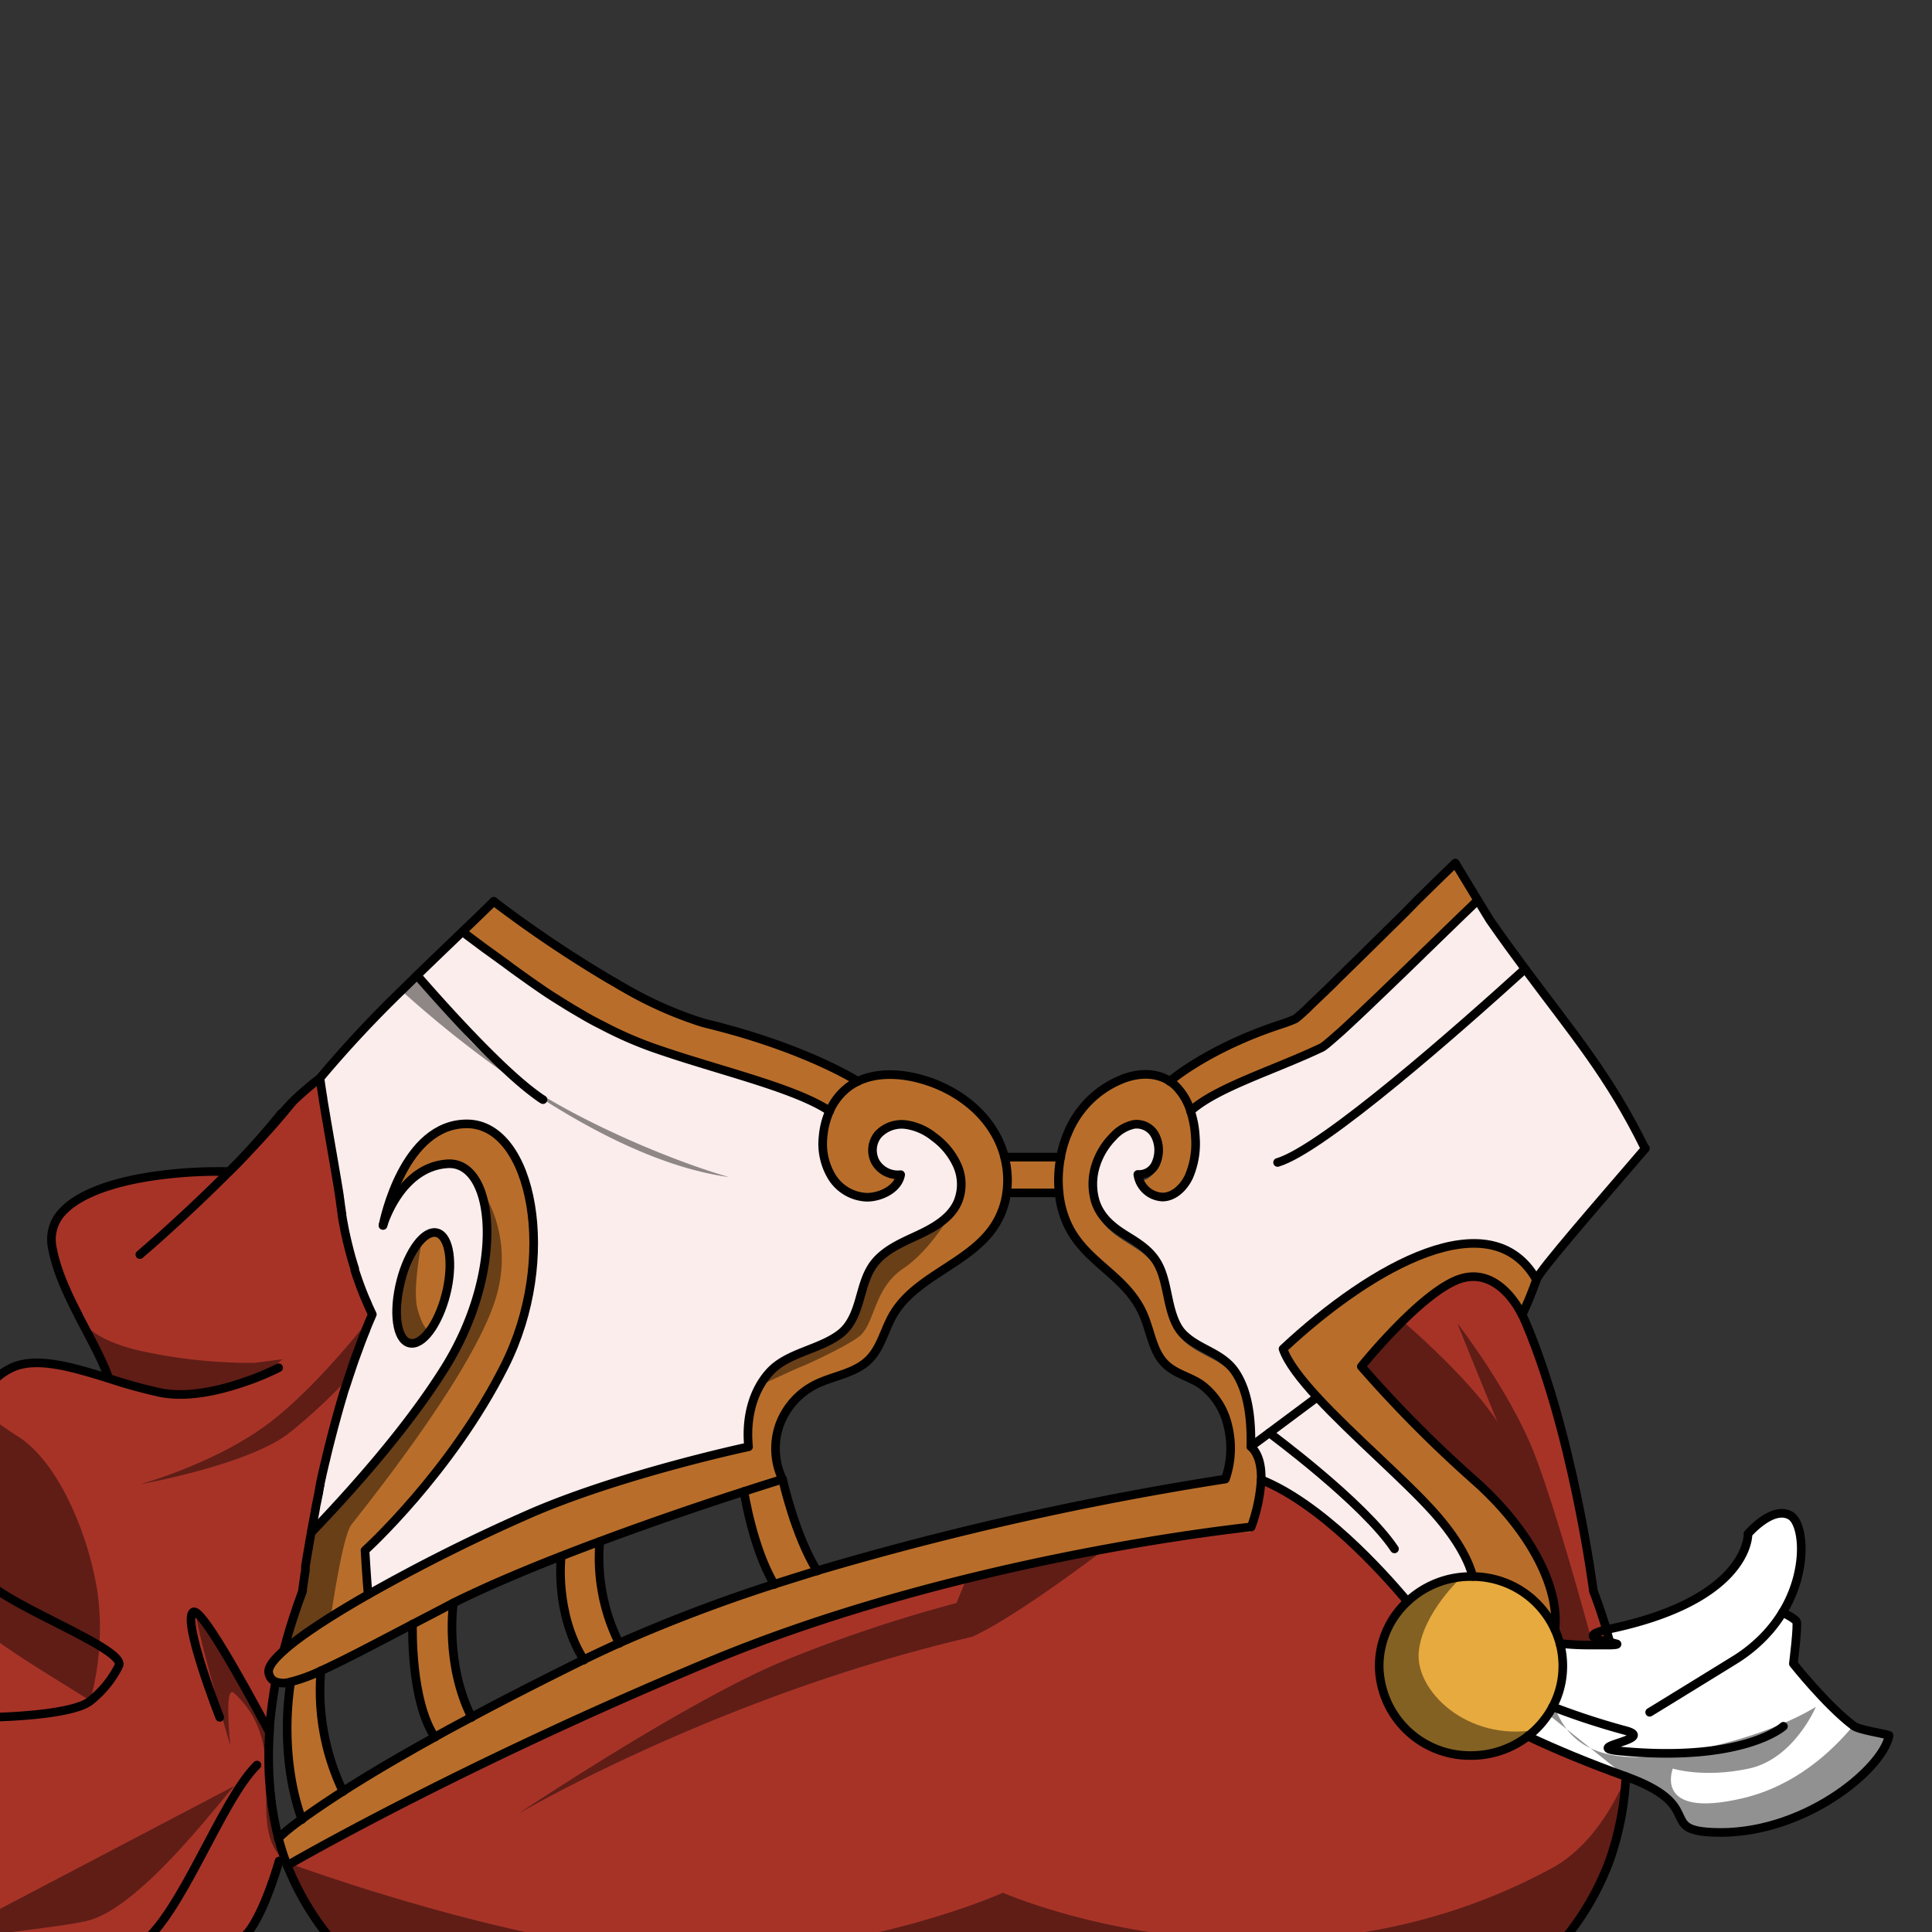 <svg xmlns="http://www.w3.org/2000/svg" xmlns:xlink="http://www.w3.org/1999/xlink" viewBox="0 0 432 432">
  <rect x="0" y="0" width="432" height="432" fill="#333333" stroke="none"/>
  <defs>
    <style>.BUNTAI_WALRUS_OUTFIT_BUNTAI_WALRUS_OUTFIT-38_cls-1,.BUNTAI_WALRUS_OUTFIT_BUNTAI_WALRUS_OUTFIT-38_cls-9{fill:none;}.BUNTAI_WALRUS_OUTFIT_BUNTAI_WALRUS_OUTFIT-38_cls-2{isolation:isolate;}.BUNTAI_WALRUS_OUTFIT_BUNTAI_WALRUS_OUTFIT-38_cls-3{clip-path:url(#BUNTAI_WALRUS_OUTFIT_BUNTAI_WALRUS_OUTFIT-38_clip-path);}.BUNTAI_WALRUS_OUTFIT_BUNTAI_WALRUS_OUTFIT-38_cls-4{fill:#a73327;}.BUNTAI_WALRUS_OUTFIT_BUNTAI_WALRUS_OUTFIT-38_cls-5{fill:#e6aa3e;}.BUNTAI_WALRUS_OUTFIT_BUNTAI_WALRUS_OUTFIT-38_cls-6{fill:#fff;}.BUNTAI_WALRUS_OUTFIT_BUNTAI_WALRUS_OUTFIT-38_cls-7{fill:#faedec;}.BUNTAI_WALRUS_OUTFIT_BUNTAI_WALRUS_OUTFIT-38_cls-8{fill:#b86e2a;}.BUNTAI_WALRUS_OUTFIT_BUNTAI_WALRUS_OUTFIT-38_cls-9{stroke:#000;stroke-linecap:round;stroke-linejoin:round;stroke-width:1.93px;}.BUNTAI_WALRUS_OUTFIT_BUNTAI_WALRUS_OUTFIT-38_cls-10{opacity:0.43;mix-blend-mode:multiply;}</style>
    <clipPath id="clip-path">
      <path class="BUNTAI_WALRUS_OUTFIT_BUNTAI_WALRUS_OUTFIT-38_cls-1" d="M-6.89-3.42v441H443.29v-441Zm321.36,270.9a.93.93,0,0,1-.59.21,1,1,0,0,1-.68-.28,25,25,0,0,1-4.38-6.56c-.48,8.51-1.27,18.22-2.5,23.12a1,1,0,0,1-.94.73h-.14a1,1,0,0,1-.82-1c.07-2.06.16-5.08.18-8.62a52.61,52.61,0,0,1-2,7.72c.07,6.19-.69,7.94-.77,8.12a1,1,0,0,1-.87.54h-.08a1,1,0,0,1-.85-.7,54.24,54.24,0,0,0-6.15-12.86l-3.59-2.16c-.63,3-1.3,6-2,9-.37,17.11-1,41.18-1.77,58.86a198.36,198.36,0,0,1-5.17,36.19.05.05,0,0,1,0,0c-.08.38-.18.76-.26,1.14l-.41,1.62c-3.93,16-10.43,33.75-13.44,33.75-2.42,0-2.54-1.74-3.05-9.06l-.4-5.52a1.11,1.11,0,0,1,0-.17c-.41-5.35-1-11.16-1.7-17.67-.1-.94-.21-2-.32-3l-.05-.53c-.07-.67-.13-1.37-.2-2.08l-.09-1c0-.43-.08-.86-.12-1.31l-.13-1.46c-.39-4.49-.8-9.82-1.22-15.86l-.22-3.14c0-.12,0-.18,0-.23-.25-3.7-.51-7.61-.76-11.61l-.18-2.88c-.19-2.91-.37-5.86-.54-8.83-.07-.94-.12-1.9-.18-2.86v-.25c-.38-6.48-.75-13-1.1-19.21l.95-.17-1,.06c0-.06,0-.12,0-.17a.86.86,0,0,1,0-.16s0-.09,0-.13v-.26c0-.14,0-.24,0-.31s0-.27,0-.42V308l0-.5a.66.66,0,0,1,0-.14c0-.17,0-.43,0-.68l0-.52c-.31-5.66-.6-11.06-.86-16l-.14-2.64c-.21-4-.4-7.7-.55-10.89l-.17-3.36c-.29-5.9-.46-9.45-.46-9.45l-.54-9.16a18.64,18.64,0,0,1-2.21,1.44l-.07,0h0a22.3,22.3,0,0,1-7.52,2.43,29,29,0,0,1-3.94.27,30.26,30.26,0,0,1-9.77-1.58l-.08,0a24.67,24.67,0,0,1-8.79-5.1l-.24.19-.44.34-.16.13-.09.06-.06,0-.71.52c-.08,4.76-.19,10.72-.33,17.42l-.08,4.11c-.06,3.41-.14,7-.22,10.61l-.06,2.58c0,1.1,0,2.2-.07,3.32-.12,5-.25,10.12-.38,15.18l-.1,3.69c-.17,6.26-.36,12.44-.56,18.29,0,.56,0,1.13-.05,1.69l-.12,3.41c0,.84-.06,1.67-.1,2.49l-.2,5c0,.75-.06,1.48-.1,2.2v.14c-.17,3.75-.41,7.42-.73,11,0,.37-.06.74-.1,1.1s-.05.7-.09,1.07a2.11,2.11,0,0,0,0,.32c-.06.58-.11,1.09-.17,1.61-.08.8-.16,1.61-.26,2.42-.31,2.82-.68,5.73-1.13,8.86a4.19,4.19,0,0,1-.08.56c-.11.76-.22,1.53-.34,2.28-.23,1.51-.46,3-.71,4.46l-.06.34c-.17,1-.34,2-.52,3-2.79,15.6-6.23,27.62-8.42,32.6-1,2.35-1.75,3.22-2.66,3.22-1.33,0-2.41-.74-3.31-2.28a7.16,7.16,0,0,1-.35-.66,27.35,27.35,0,0,1-1.67-4.87.19.19,0,0,0,0-.07c-.11-.48-.23-1-.36-1.52l.91-.34-.93.24s0-.1,0-.11c0-.19-.08-.41-.13-.62C195.21,401,194.14,393.76,193,384l-.08-.71c-.06-.55-.12-1.11-.17-1.68s-.11-1-.16-1.51a.53.53,0,0,1,0-.15c-.54-5.39-1.1-12.27-1.73-21.12,0-.26,0-.49,0-.72-.06-.83-.12-1.65-.17-2.48l0-.38c-.09-1.2-.17-2.44-.25-3.68,0-.31,0-.65-.07-1q-.21-3-.4-6.07l-.15-2.29c-.05-.72-.09-1.43-.13-2.12,0-.49-.07-1-.1-1.53l-.12-1.91a1.68,1.68,0,0,1,0-.2c0-.08,0-.25,0-.4s0-.4,0-.64c0-.51-.08-1.05-.11-1.59l0-.75c-.08-1.25-.16-2.52-.23-3.78,0-.59-.08-1.21-.12-1.82-.21-3.73-.43-7.47-.64-11.15-.06-1-.12-2.06-.17-3.09-.13-2.16-.25-4.31-.36-6.42-.05-.81-.09-1.6-.14-2.4l0-.81c-.17-3.1-.33-6.14-.48-9.05l-.08-1.45c-.06-1.22-.13-2.41-.18-3.57l-.08-1.39-.09-1.76,0-.73c-.05-.92-.09-1.82-.13-2.7,0-.47,0-.93-.07-1.4a1.47,1.47,0,0,1,0-.27l-.19-3.82v-.11l-.23-4.78c0-.32,0-.61,0-.91l0-.79-1.43.58-1.34.51a3.05,3.05,0,0,1-.29.11l-.25.09-1,.36-.18.07-.29.1-.22.07-.15,0-.13.05-.1,0-.27.08h0l0,0-.11,0-.23.06h0l-.33.11h0l-.23.08a.88.88,0,0,1-.15,0l-.26.07-.16,0-.24.08-.13,0h0l-11,4.43a47.92,47.92,0,0,0-9.2,12.85,1,1,0,0,1-.78.58h-.11a1,1,0,0,1-.78-.4c-.22-.3-1.29-2.1-1.2-8.19a49,49,0,0,1-4-11.39c0,5.08.13,9.48.28,12.2a1,1,0,0,1-.76,1l-.2,0a1,1,0,0,1-.9-.63c-1.93-5.15-3.14-15.57-3.85-24.38a34.29,34.29,0,0,1-3.65,4.62,22.51,22.51,0,0,1-3.76,3.21.91.91,0,0,1-.54.17,1,1,0,0,1-.73-.33,1,1,0,0,1,0-1.28,17.85,17.85,0,0,0,2.82-4.47v0c4.09-8.93,3.82-22.41,3.7-28.16v-.53a26.44,26.44,0,0,1,3.94-13.81,83.21,83.21,0,0,1,3.71-15.81l-.09-.17a1,1,0,0,1-.13-.47,1,1,0,0,1,.82-.94,2.44,2.44,0,0,0,.1-.24,14.72,14.72,0,0,1,3-4.29c.08-.27.16-.55.24-.85l.32-1c.27-.88.57-1.81.89-2.72s.66-1.77,1-2.5l.13-.27c.06-.14.12-.26.18-.38v0c0-.16,0-.33,0-.49a1.1,1.1,0,0,1,0-.18c-.1-1.55-.17-3.3-.21-5.56v-1.34c0-1.76,0-3.7,0-5.84v-.25c0-.4,0-.78,0-1.17v-.47c0-1.34,0-2.51-.12-3.58s-.19-2.12-.35-3.13c0,0,0-.1,0-.12-.18-1.18-.4-2.35-.69-3.72-.14-.63-.27-1.25-.41-1.87a1.42,1.42,0,0,1,0-.2l-.23-1.1s0-.1,0-.11v0a1.13,1.13,0,0,1,0-.18v0a.7.7,0,0,1,0-.14l-.19-1s0,0,0-.06a44.1,44.1,0,0,1-.64-5.67l0-.67c-.05-1.73,0-3.5.12-5.42.51-7.72,3.1-13.73,8.15-18.92.23-.24.48-.49.73-.73a52.12,52.12,0,0,1,8.85-6.71,31.48,31.48,0,0,1,5.13-9.79,1.46,1.46,0,0,1,.15-.2,31.86,31.86,0,0,1,10.58-8.9c15.19-7.94,35.31-16.16,56.36-9.18l3.7.51c15.92,2.16,28.48,3.87,36,17.3a37.94,37.94,0,0,1,2.32,4.9l.19.16q.41.34.81.72l0,0,0,0c.58.52,1.18,1,1.76,1.58a82,82,0,0,1,7.67,7.88c.26.32.47.58.66.83s.42.53.61.79l.21.29c.11.17.23.33.33.49a14.06,14.06,0,0,1,.89,1.47l.12.21c3.22,6.08,4.55,8.6,3.49,24.53,0,.55-.07,1.1-.1,1.64s-.07,1.07-.09,1.6-.06,1-.09,1.55v.05h0c-.06,1-.11,2-.16,3-.25,5.42-.4,10.79-.45,16,0,.6,0,1.2,0,1.8,0,2.15,0,4.26,0,6.31,0,1.33,0,2.62.06,3.9h0c0,1.3.06,2.59.1,3.84,0,.24,0,.45,0,.65a.92.92,0,0,1,0,.16c0,.23,0,.47,0,.69,0,.48,0,.9.05,1.32l0,.62a5.73,5.73,0,0,1,.38.62l0,.06.38.68a5.64,5.64,0,0,1,.26.55,1.17,1.17,0,0,1,.1.2c.06.14.12.26.17.4l.08.19c0,.09.1.25.16.4s.11.32.15.45.1.3.16.5.17.65.26,1l.12.46.13.55c.17.73.33,1.44.49,2.17.07.33.14.69.2,1,.11.53.19,1,.27,1.44a0,0,0,0,0,0,0,.09.09,0,0,0,0,.05c.05.27.1.56.14.83l0,.11v0c.1.55.19,1.11.27,1.66s.16,1.09.25,1.66.13.94.19,1.42a7.07,7.07,0,0,1,.09.72c.05.33.09.7.13,1.07l.06.47s0,.08,0,.12l.11.95v.11c.05.42.1.93.15,1.43l0,.29a36.27,36.27,0,0,1,2.62,13.71v.52c-.09,6.81-.33,24.89,4.39,32.82A1,1,0,0,1,314.47,267.48Z" />
    </clipPath>
  </defs>
  <g class="BUNTAI_WALRUS_OUTFIT_BUNTAI_WALRUS_OUTFIT-38_cls-2">
    <g id="outfit">
      <g class="BUNTAI_WALRUS_OUTFIT_BUNTAI_WALRUS_OUTFIT-38_cls-3">
        <path class="BUNTAI_WALRUS_OUTFIT_BUNTAI_WALRUS_OUTFIT-38_cls-4" d="M83.4,293.91h0c-.21.44-.4.9-.59,1.35,0,.11-.09.21-.13.32l-.15.36c-.1.23-.2.45-.29.68l-.3.75,0,.09c-.21.51-.42,1-.62,1.53h0c-.39,1-.76,2-1.12,3-.25.66-.49,1.35-.74,2,0,.09-.07.19-.1.29-.21.6-.41,1.2-.61,1.8l-.6,1.8h0v0c-.33,1-.65,2-1,3-.1.32-.2.64-.29,1-.3,1-.6,2-.88,3-.45,1.56-.87,3.12-1.28,4.67-.21.77-.4,1.54-.6,2.3-.39,1.54-.76,3-1.11,4.54h0c-.09.35-.17.7-.25,1l-.27,1.18c-.17.72-.33,1.44-.48,2.14l-.18.83a1.57,1.57,0,0,0-.06.28l0,.12c0,.12,0,.23-.07.35a1.5,1.5,0,0,0-.06.29l-.06.29v0h0a.2.2,0,0,1,0,.07c0,.21-.09.42-.13.63s0,.14,0,.21l-.06.26c-.12.56-.23,1.12-.34,1.67s-.19.86-.27,1.29a.09.09,0,0,0,0,.05c0,.22-.09.44-.13.66l0,.17c-.08.38-.15.76-.22,1.13l-.12.63c-.08.42-.16.83-.23,1.24l-.08.44s0,.06,0,.09,0,.25-.07.37-.1.51-.14.75h0c-.08.46-.17.91-.25,1.35-.13.74-.25,1.45-.37,2.13,0,.13,0,.28-.07.41-.13.81-.27,1.56-.38,2.27s-.18,1.1-.26,1.59q0,.1,0,.18s0,.07,0,.1v0a0,0,0,0,0,0,.05.06.06,0,0,0,0,0h0a0,0,0,0,0,0,0h0c0,.05,0,.09,0,.14a.44.44,0,0,1,0,.1l0,.2c0,.29-.08.56-.12.83s-.12.77-.17,1.11a.38.38,0,0,0,0,.1l-.1.65c-.16,1.14-.24,1.76-.24,1.76a1.31,1.31,0,0,1,0,.15l0,.07,0,.07v.05l-.06.16-.06.16-.12.33s0,0,0,.05c-.22.57-.43,1.16-.64,1.74v0q-.28.78-.54,1.56c-.11.31-.21.62-.31.92s-.25.75-.37,1.12c-.22.69-.44,1.37-.65,2.07-.31,1-.6,2-.87,3,0,.12-.07.24-.1.36-.16.57-.31,1.13-.45,1.69-.25.22-.48.44-.7.66l-.32.32-.31.32-.28.3h0a3.4,3.4,0,0,0-.26.29l-.06.08a7.33,7.33,0,0,0-.73,1h0l-.07.13a.75.75,0,0,0-.07.12s0,0,0,.05a2.75,2.75,0,0,0-.25.67.93.93,0,0,0,0,.22,1.43,1.43,0,0,0,0,.55l0,.1,0,.1a.84.84,0,0,0,0,.17h0a.87.87,0,0,0,.07.17l.06.16h0a.91.91,0,0,0,.09.17c0,.07.07.14.11.2l.11.15.1.12a2.07,2.07,0,0,0,.93.65,95.32,95.32,0,0,0-1.32,9.59c0,.2,0,.39,0,.59s-.05.69-.07,1h0c-.16,2.45-.22,4.91-.16,7.36,0,.61,0,1.23.07,1.85,0,.25,0,.51,0,.77,0,.69.08,1.39.14,2.08a1.48,1.48,0,0,0,0,.21c.05.54.1,1.07.16,1.61s.13,1.16.21,1.74v0h0a1,1,0,0,0,0,.16c0,.34.09.68.14,1s.1.68.16,1c.08.5.17,1,.26,1.5s.13.73.21,1.09.16.8.25,1.2c.05.23.11.46.16.69.12.49.24,1,.37,1.47.39,1.49.84,3,1.34,4.42l-.06,0-.4.14h0l-.78.27s-5,17.9-10,18l-1.24,0-.56,0-.92,0-.4,0-1.23.06-1,0h-.21l-.63,0-1.06.06-1,.05-3,.17-2.92.16c-1,.06-2,.12-3.09.16l-1.6.08-2.48.13-.57,0-1.2,0-.76,0-2.72.08-.94,0-.95,0-1.11,0-4.09.08-.81,0-1.74,0-1.76,0c-2.9,0-5.79.1-8.38.13l-2.09,0H3.36l-1.19,0-4.45.05c-.63,0-1.25,0-1.86,0l-1.08,0c-.35,0-.71,0-1.07,0s-1,0-1.52-.08c-1.22-.07-2.39-.17-3.53-.31l-1.82-.25c-.63-.09-1.23-.19-1.82-.31h0l-1.64-.35-.78-.2a23.67,23.67,0,0,1-2.4-.73c-.24-.09-.48-.17-.69-.26s-.49-.2-.72-.32l-.48-.23a10,10,0,0,1-.87-.5l-.37-.25-.09-.07-.4-.34c-.14-.12-.26-.25-.38-.37a3.69,3.69,0,0,1-.29-.4,1.71,1.71,0,0,1-.21-.4,1.62,1.62,0,0,1-.13-.41,1.51,1.51,0,0,1,0-.42c0-.64.3-3.78.92-4.47.09-.1.19-.22.28-.34a2.85,2.85,0,0,0,.25-.33l.18-.27.27-.43c.15-.25.3-.51.45-.8s.41-.81.61-1.26l.3-.67c.42-1,.85-2.11,1.26-3.31.12-.34.23-.69.35-1.05.24-.71.46-1.45.69-2.21.11-.38.22-.76.33-1.16.18-.65.36-1.31.53-2s.33-1.29.48-1.95c.08-.31.15-.62.22-.94.43-1.87.81-3.78,1.13-5.66q.16-.93.3-1.86c.07-.41.13-.82.18-1.22s.12-.81.16-1.21.1-.79.14-1.18.1-1,.13-1.43c0-.29.05-.58.07-.86l0-.48,0-.48c0-.32,0-.63,0-.93s0-.36,0-.54c0-.63,0-1.23,0-1.79,0-.18,0-.35,0-.52a16.3,16.3,0,0,0-.26-2.28c0-.16-.06-.3-.09-.45C-17.47,379-23,366-8.73,363.58c.63-.11,1.25-.22,1.85-.35.41-.08-10.79-5.07-10.38-5.17,1-.22,2-.46,2.89-.73a58.88,58.88,0,0,0,11-4.27c-7.51-10.82,4.2-18,0-23.29a14.18,14.18,0,0,1-3.07-8.94,10.56,10.56,0,0,1,0-1.13.27.27,0,0,1,0-.09c0-.31.06-.61.09-.91a11.27,11.27,0,0,1,.21-1.16c0-.15.06-.3.09-.44s.12-.5.19-.75a.84.84,0,0,1,.07-.24,3.14,3.14,0,0,1,.21-.61,1.12,1.12,0,0,1,.12-.35c.09-.27.19-.53.29-.78s.18-.43.28-.65A16.61,16.61,0,0,1-2,309.3c.12-.14.25-.28.38-.41s.36-.36.55-.53.53-.48.8-.7a.85.85,0,0,1,.19-.14,6.41,6.41,0,0,1,.79-.58,8.9,8.9,0,0,1,.76-.49l.47-.27.72-.36c5.5-2.55,13.56-.11,21.7,2.41-1.44-4.12-3.92-8.54-6.32-13.16l0,0c-.15-.29-.29-.57-.45-.86a.11.11,0,0,1,0-.06c-2.53-4.9-4.92-10-5.87-15.23a9,9,0,0,1,2.67-8.3c.2-.2.4-.39.62-.58s.71-.6,1.1-.89.64-.46,1-.68l.52-.32q.43-.27.9-.51l.39-.21c.31-.17.64-.33,1-.48a37.47,37.47,0,0,1,4.53-1.74l.49-.15.42-.13c.82-.24,1.65-.46,2.51-.67.61-.15,1.22-.29,1.84-.42s1.26-.26,1.9-.37l.47-.09,1.2-.2a101.15,101.15,0,0,1,18-1.17h0c1.78-1.72,3.54-3.58,5.25-5.47a1.88,1.88,0,0,0,.24-.25c2.23-2.47,4.36-5,6.27-7.35a8.79,8.79,0,0,0,1.15-1.12h0c.29-.35.61-.71,1-1.07l.07-.08.83-.82a65.88,65.88,0,0,1,5.54-4.7l.1-.12.12-.15c0,.41.07.85.11,1.32v0c.09,1,.2,2.14.33,3.41,0,0,0,0,0,.05s0,0,0,.08a233.87,233.87,0,0,0,5.2,30.77l.06.25A104.11,104.11,0,0,0,82.1,291q.2.5.42,1C82.8,292.63,83.1,293.27,83.4,293.91Z" />
        <path class="BUNTAI_WALRUS_OUTFIT_BUNTAI_WALRUS_OUTFIT-38_cls-5" d="M348.82,367.56a19.69,19.69,0,0,1,.63,4.95,19.39,19.39,0,0,1-2.28,9.16,20.23,20.23,0,0,1-5.54,6.56,20.76,20.76,0,0,1-12.72,4.31,20.28,20.28,0,0,1-20.52-20,19.69,19.69,0,0,1,6.3-14.42,20.64,20.64,0,0,1,14.22-5.6h.4a20.27,20.27,0,0,1,19.51,15.06Z" />
        <path class="BUNTAI_WALRUS_OUTFIT_BUNTAI_WALRUS_OUTFIT-38_cls-6" d="M422.43,388.06c-.95,5.15-9.65,13.72-21.4,18.4a43.85,43.85,0,0,1-18.21,3.25c-12.1-.57-1.28-6-19.27-12.47-8-2.88-15.58-6-21.9-9h0a18.58,18.58,0,0,0,1.65-1.41,20.13,20.13,0,0,0,2.91-3.48,18.79,18.79,0,0,0,1-1.67,19.5,19.5,0,0,0,2.27-9.17,20,20,0,0,0-.35-3.74c-.08-.4-.17-.8-.28-1.2l.26,0,.27,0h.16l.73.07c.42,0,.86.07,1.32.09,1.32.08,2.84.13,4.55.12h.66l.87,0h.45l1,0,1.05,0c1.28-.06,1.6-.15,1.39-.26l-.07,0-.22-.07c-.14,0-.3-.09-.49-.13l-.41-.09-.38-.08h-.08l-.48-.11c-.42-.09-.85-.19-1.25-.3-2-.55-3.46-1.32,1-2.38h0l.88-.2c27.76-5.87,30.54-18,30.81-20.69a3.63,3.63,0,0,0,0-.54s5.55-6.49,9.57-4.07c1.94,1.18,3.11,6.27,1.84,12.42-.12.59-.27,1.19-.43,1.8s-.36,1.23-.58,1.85-.47,1.24-.73,1.87c0,0,0,0,0,0a30.75,30.75,0,0,1-2,3.76h0c.21.09,2.7,1.31,3.1,2S401,372,401,372s7.31,9.27,13.45,13.91C415.72,386.86,421.34,387.62,422.43,388.06Z" />
        <path class="BUNTAI_WALRUS_OUTFIT_BUNTAI_WALRUS_OUTFIT-38_cls-7" d="M283.81,320.39l10.72-8c7.9,8.55,19.68,18.61,26.06,25.75,5.84,6.53,8,11.51,8.72,14.35h-.4a20.64,20.64,0,0,0-14.22,5.6c-5.87-7-19.37-21.82-32.7-27.23.08-2.89-.46-5.7-2.3-7.41Z" />
        <path class="BUNTAI_WALRUS_OUTFIT_BUNTAI_WALRUS_OUTFIT-38_cls-4" d="M360.14,367.8l-1.05,0-1,0h-.45c-.3,0-.59,0-.87,0h-.66c-1.71,0-3.23,0-4.55-.12-.46,0-.9-.06-1.32-.09l-.73-.07-.17,0-.26,0-.26,0a19.55,19.55,0,0,0-.59-1.88c-.17-.46-.36-.91-.56-1.35,1.07-9.4-5.6-22.39-18.19-33.48a284.79,284.79,0,0,1-22.92-22.8s0,0,0,0c-1.41-1.57-2.18-2.48-2.18-2.48a133.94,133.94,0,0,1,9-9.93l.23-.24C318,291.1,323,286.85,327,285.8c8.59-2.3,13.32,8.11,13.32,8.11,11.23,25.16,15.93,61.88,15.93,61.88.37,1,.73,2,1.08,2.94q.4,1.14.78,2.28l.07.22c.15.43.29.85.42,1.29s.27.84.4,1.26l0,.11a3.09,3.09,0,0,1,.14.43c.08.25.15.5.22.75v0l0,.13c.19.63.37,1.26.54,1.9C360,367.34,360.08,367.57,360.14,367.8Z" />
        <path class="BUNTAI_WALRUS_OUTFIT_BUNTAI_WALRUS_OUTFIT-38_cls-4" d="M363.55,397.24a65.85,65.85,0,0,1-3.77,19.12,61.54,61.54,0,0,1-14.29,21.94c-5.84,5.94-12.34,10.65-18.8,15.34-30.53,18.64-72.11,6.79-108.46-7.81C186.06,476.4,97,453.64,97,453.64c-6.47-4.69-13-9.4-18.81-15.34a62,62,0,0,1-14-21.15l.72-.42c.18-.09.39-.22.64-.36l.4-.23.46-.26.5-.28,1.14-.63a6.6,6.6,0,0,1,.64-.36c.15-.1.3-.18.45-.26.91-.5,1.93-1.07,3.06-1.68l.92-.5c.18-.11.36-.2.54-.29s.6-.34.91-.5l1.59-.86,1.57-.84c2.06-1.1,4.34-2.31,6.84-3.61l1.3-.67c2.62-1.37,5.48-2.83,8.54-4.38l2.82-1.42c2.41-1.2,5-2.46,7.6-3.76,1-.45,1.9-.91,2.86-1.39l2.72-1.31,2.78-1.34,1-.46c2-1,4.14-2,6.3-3,1.42-.67,2.88-1.34,4.35-2,2.22-1,4.49-2.06,6.8-3.11s4.67-2.1,7.07-3.16l3.67-1.61,2.28-1,6.44-2.77.56-.23,3.59-1.52,3.63-1.52c1.11-.47,2.21-.92,3.32-1.36L165,369c1.29-.5,2.59-1,3.89-1.48l3.36-1.25,3.2-1.15c1.62-.58,3.25-1.15,4.87-1.69,1.8-.6,3.58-1.2,5.37-1.78s3.58-1.14,5.35-1.68c1.35-.42,2.68-.81,4-1.21l2-.58c6.51-1.9,12.91-3.61,19.07-5.13l.21-.05c2.76-.68,5.46-1.32,8.13-1.93.79-.18,1.6-.37,2.4-.54s1.73-.4,2.58-.58l4-.85c4.84-1,9.44-1.93,13.72-2.72h0c3.66-.67,7.1-1.27,10.27-1.78l2.51-.42,1.64-.26,3.12-.47c9.45-1.43,15.12-2,15.12-2a36.89,36.89,0,0,0,2.2-10.54c13.34,5.41,26.84,20.23,32.71,27.22a19.69,19.69,0,0,0-6.3,14.42,20.28,20.28,0,0,0,20.52,20A20.69,20.69,0,0,0,340.57,389l.39-.27c.23-.15.45-.32.67-.48h0C348,391.24,355.55,394.36,363.55,397.24Z" />
        <path class="BUNTAI_WALRUS_OUTFIT_BUNTAI_WALRUS_OUTFIT-38_cls-7" d="M215,264.54c0-.14,0-.28,0-.42s-.05-.54-.09-.81l-.12-.66c-.05-.23-.1-.45-.16-.66s-.13-.43-.2-.64l-.24-.64a1.33,1.33,0,0,0-.1-.24,2.56,2.56,0,0,0-.11-.24l-.06-.14c0-.11-.1-.22-.16-.33-.16-.31-.33-.62-.51-.92s-.39-.59-.59-.87-.42-.56-.64-.84a19,19,0,0,0-1.44-1.54.38.38,0,0,0-.09-.09c-.49-.45-1-.88-1.53-1.28a13.06,13.06,0,0,0-6.29-2.78,8.12,8.12,0,0,0-.86,0,7.78,7.78,0,0,0-1.53.14l-.75.18a6.84,6.84,0,0,0-.72.25,6.54,6.54,0,0,0-.6.28,1.49,1.49,0,0,0-.24.14,4.8,4.8,0,0,0-.48.3,5.25,5.25,0,0,0-.53.43l0,0a.27.27,0,0,0-.08.07l-.22.22-.21.24a4.14,4.14,0,0,0-.42.61,1.92,1.92,0,0,0-.18.31.44.44,0,0,0-.08.17l-.11.24-.06.13-.06.18c0,.15-.1.3-.14.45a3.78,3.78,0,0,0-.1.46c0,.12,0,.24,0,.36v0s0,0,0,0a.71.71,0,0,0,0,.14,4.13,4.13,0,0,0,0,.93c0,.12,0,.25.05.37a3.43,3.43,0,0,0,.09.44,4.06,4.06,0,0,0,.19.59l0,.07a.06.06,0,0,0,0,0,1.47,1.47,0,0,0,.1.22l0,.06a1.77,1.77,0,0,0,.15.31.94.94,0,0,0,.12.18c.07.12.17.22.25.34h0c.09.12.18.25.28.36l0,0,.18.2.2.19.27.23c.12.1.25.19.38.28l.38.24c.17.09.34.18.51.25a4.71,4.71,0,0,0,.52.21,6.09,6.09,0,0,0,.61.17,4.21,4.21,0,0,0,.49.09,6.46,6.46,0,0,0,1.39,0,3.16,3.16,0,0,1-.13.53,4.5,4.5,0,0,1-.47,1,.24.24,0,0,1-.06.09,3.07,3.07,0,0,1-.28.42h0l-.38.43a6.67,6.67,0,0,1-1.1.93l-.18.13-.05,0a3.9,3.9,0,0,1-.49.28,1.59,1.59,0,0,1-.29.15,3.29,3.29,0,0,1-.42.21,4.82,4.82,0,0,1-.57.22l-.2.08-.28.09-.1,0h0l-.14.05c-.35.08-.69.16-1.05.22s-.81.09-1.21.1a7.87,7.87,0,0,1-1.82-.19l-.14,0-.62-.17-.17-.06a4.07,4.07,0,0,1-.58-.22l-.49-.22-.36-.18-.66-.39q-.36-.23-.69-.48l-.45-.37-.27-.24a5.66,5.66,0,0,1-.43-.42,4.86,4.86,0,0,1-.38-.41l-.27-.33a8.9,8.9,0,0,1-.58-.79c-.12-.19-.24-.38-.34-.57,0,0,0-.05,0-.08s-.16-.3-.24-.45a4.55,4.55,0,0,1-.26-.55,1.69,1.69,0,0,1-.12-.28l0-.06c-.09-.22-.18-.44-.25-.67s-.2-.62-.28-.94a12.52,12.52,0,0,1-.36-1.94c0-.28-.06-.56-.08-.84q-.06-.93,0-1.86s0,0,0,0c0-.23,0-.46,0-.7a14.6,14.6,0,0,1,.19-1.48c.08-.49.18-1,.3-1.46s.18-.68.29-1,.15-.45.23-.68a12.08,12.08,0,0,1,.45-1.13h0c-6.92-4.65-20.94-8.14-34-12.33-1.86-.61-3.71-1.22-5.52-1.86a89.17,89.17,0,0,1-10.4-4.49l-1.47-.76q-2-1-3.89-2.13c-.53-.29-1-.59-1.54-.9-1.54-.89-3-1.83-4.53-2.78-1-.63-2-1.28-2.93-1.92s-1.88-1.29-3-2.09l-1.18-.84-.62-.44-.63-.45-1.3-.94-1.34-1L109.69,213l-1.39-1-2.84-2.12-.92-.69c-.38-.29-.75-.58-1.12-.85-3.49,3.35-6.88,6.59-10.16,9.79l-.08.07-3.43,3.37a257.73,257.73,0,0,0-18,19.3l-.12.15c.06.34.14.73.23,1.17v0c1,5,3.47,16,3.49,16.73,0,.18,0,.35,0,.53,0,.36,0,.74,0,1.13,0,.17,0,.35,0,.54,0,.42,0,.86.06,1.3l0,.44c0,.16,0,.3,0,.45l.06.93a2.11,2.11,0,0,1,0,.26c0,.39.07.79.11,1.21,0,.17,0,.33,0,.5s0,.34,0,.52v0c0,.23,0,.46.07.7s.08.59.11.84c.07.54.14,1.09.22,1.65,0,.19,0,.37.08.56h0c0,.19.05.38.08.58a2.74,2.74,0,0,0,0,.28,2.89,2.89,0,0,0,0,.29h0c.06.38.12.78.19,1.17.14.8.3,1.61.46,2.43.08.41.18.82.27,1.24l.06.25c.08.34.15.67.23,1h0c.21.85.42,1.7.65,2.57.3,1.11.63,2.23,1,3.37a.88.88,0,0,1,0,.15.75.75,0,0,1,0,.16l.09.3c.07.18.13.37.2.55q.8,2.43,1.8,4.9c.17.41.35.82.54,1.24s.27.66.42,1c.28.63.58,1.27.88,1.91h0c-.21.44-.4.9-.59,1.35,0,.11-.09.21-.13.32l-.15.36c-.1.22-.19.45-.28.68s-.21.5-.31.75l0,.09c-.21.51-.42,1-.62,1.53h0c-.39,1-.76,2-1.12,3-.25.66-.49,1.35-.74,2,0,.09-.07.19-.1.29-.21.6-.41,1.2-.61,1.8l-.6,1.8h0v0c-.33,1-.65,2-1,3-.1.32-.2.64-.29,1-.3,1-.6,2-.88,3-.22.78-.44,1.56-.65,2.34s-.43,1.55-.63,2.33-.4,1.54-.6,2.3c-.39,1.54-.76,3-1.11,4.54h0c-.09.35-.17.7-.25,1l-.27,1.18c-.17.72-.33,1.44-.48,2.14l-.18.83a1.57,1.57,0,0,0-.06.28l0,.12c0,.12,0,.23-.07.35a1.5,1.5,0,0,0-.06.29l-.06.29v0a.31.31,0,0,1,0,.08c0,.21-.09.42-.13.63s0,.14,0,.21l-.06.26c-.12.56-.23,1.12-.34,1.67s-.19.86-.27,1.29a.09.09,0,0,0,0,.05c0,.22-.09.44-.13.66l0,.17c-.08.38-.15.76-.22,1.13l-.12.63c-.08.42-.16.83-.23,1.24l-.08.44s0,.06,0,.09,0,.25-.07.37-.1.51-.14.75l0,0c.74-.77,1.53-1.59,2.35-2.46l1.68-1.79L75,336.93c.23-.25.47-.5.7-.76l.71-.78c.52-.57,1-1.15,1.58-1.75.79-.87,1.58-1.77,2.39-2.7l.48-.56,1.25-1.44q1.57-1.81,3.15-3.72l.49-.61.19-.22.15-.18.22-.27,1-1.18,0,0c.5-.61,1-1.23,1.48-1.85s1-1.27,1.5-1.92c.64-.82,1.27-1.65,1.88-2.48a.35.35,0,0,0,.08-.1c.46-.61.91-1.22,1.36-1.84l.44-.62.06-.08.29-.4.42-.6c.09-.13.18-.27.28-.4a.5.5,0,0,0,.1-.14s0,0,0-.05c.2-.27.4-.55.59-.83a2.73,2.73,0,0,0,.21-.3l.35-.53c.4-.57.8-1.14,1.18-1.73.23-.35.47-.71.7-1.08.39-.59.78-1.19,1.15-1.78a1.74,1.74,0,0,0,.11-.18c.13-.21.26-.41.38-.62l.76-1.3c.13-.21.25-.43.37-.64l.16-.3.71-1.3,0-.07c.14-.24.26-.47.38-.72s.27-.55.4-.82a1.42,1.42,0,0,0,.08-.18l.23-.46c.18-.38.36-.75.53-1.13l.19-.39.31-.73.68-1.62c.47-1.15.89-2.29,1.26-3.43.13-.37.25-.75.37-1.13l.12-.37c0-.12.07-.25.11-.37s.13-.44.19-.66.12-.42.17-.63l.06-.23c.08-.29.16-.57.23-.85s.08-.3.12-.45.12-.55.19-.83h0c0-.11,0-.21.07-.31a.06.06,0,0,0,0,0c.05-.21.09-.42.13-.63s.07-.31.1-.46.09-.45.14-.68v0c.06-.28.12-.57.16-.86s.07-.4.1-.59c.08-.47.15-.95.21-1.42,0-.27.08-.55.11-.82a.17.17,0,0,0,0-.07l.06-.61a.41.41,0,0,0,0-.11c0-.24,0-.48.06-.71,0-.05,0-.1,0-.15a2.11,2.11,0,0,1,0-.25,1.79,1.79,0,0,0,0-.23,1.64,1.64,0,0,1,0-.23c0-.11,0-.21,0-.31s0-.44,0-.65c0-.63,0-1.24,0-1.85,0-.34,0-.68,0-1,0,0,0,0,0,0s0,0,0,0,0,0,0,0v-.16c0-.13,0-.26,0-.4l0-.4c0-.14,0-.27,0-.4V273c0-.17,0-.33,0-.49l0-.35c0-.13,0-.26,0-.4a.38.38,0,0,0,0-.1s0,0,0,0a.41.41,0,0,0,0-.11c0-.26-.06-.51-.1-.76s-.08-.49-.11-.73-.07-.42-.12-.63c-.07-.36-.15-.71-.25-1.06s-.11-.41-.17-.62a1.17,1.17,0,0,1-.05-.2,2.4,2.4,0,0,0-.12-.38l-.06-.18c-.09-.29-.18-.57-.28-.84,0,0,0,0,0,0s-.08-.23-.13-.34l-.09-.2v0l-.08-.18-.06-.15c-.16-.35-.32-.69-.5-1l0-.05,0-.08-.07-.11a9.16,9.16,0,0,0-.57-.86,7.6,7.6,0,0,0-.62-.76l-.17-.17a5.94,5.94,0,0,0-.52-.49l-.1-.08a.27.27,0,0,0-.08-.07.68.68,0,0,0-.18-.13h0l-.05-.05,0,0-.4-.26-.16-.08-.15-.09-.16-.08a1.58,1.58,0,0,0-.35-.16h0l-.12-.05-.1,0-.22-.08a1.38,1.38,0,0,0-.29-.08l-.39-.09-.14,0h-.22a5.86,5.86,0,0,0-1.26,0c-.32,0-.64,0-.95.1l-.72.12-.11,0a1.22,1.22,0,0,0-.26.06,1.14,1.14,0,0,0-.25.06l-.17.05-.52.14-.6.2-.39.16a.18.18,0,0,0-.1,0l-.48.21c-.28.13-.55.26-.82.41a.24.24,0,0,0-.09.06,8,8,0,0,0-.74.44l-.56.38-.06,0c-.14.09-.26.19-.39.29a13.19,13.19,0,0,0-1.07.91l-.28.27a3.5,3.5,0,0,0-.28.27l-.53.57c-.18.19-.36.39-.53.6s-.29.34-.42.52-.43.56-.63.84l-.06.08q-.3.44-.57.87c-.12.18-.23.36-.34.54a26.38,26.38,0,0,0-2.1,4.33.42.42,0,0,0,0,.1l-.11.3c-.11.3-.18.53-.23.67v0q0-.23.15-.69c0-.13.07-.27.1-.44s.09-.36.14-.57l0-.09s0-.06,0-.1c.07-.25.14-.52.22-.8s.09-.31.14-.47.09-.31.14-.46.1-.35.16-.53a.2.2,0,0,1,0-.11c0-.14.09-.29.14-.44s.09-.29.14-.44l.12-.32c0-.17.1-.33.16-.5l0-.09q.17-.46.36-1c.06-.16.12-.33.19-.49s.12-.33.19-.5c.14-.33.28-.67.43-1l.12-.26,0-.07.27-.61c.17-.38.36-.75.54-1.13h0c0-.09.09-.17.13-.26.22-.43.45-.87.69-1.3l.31-.51.31-.51.31-.51.34-.5.33-.49a2.27,2.27,0,0,1,.18-.25c.21-.29.43-.56.65-.84s.32-.41.49-.6l0,0,.13-.15.3-.34.3-.34a4.27,4.27,0,0,1,.36-.38l.37-.36.12-.12.22-.2.44-.38.44-.38c.27-.21.55-.42.83-.61l.69-.45.32-.18.31-.18.33-.18q.42-.21.87-.39l.34-.14c.21-.08.43-.17.65-.24a5,5,0,0,1,.55-.17c.21-.06.42-.12.63-.16a.4.4,0,0,1,.15,0,5.72,5.72,0,0,1,.57-.11l.66-.09.39,0h.08l.26,0h.12c.26,0,.52,0,.78,0,14.56.14,20.38,30.18,8.32,54.12-.38.75-.76,1.49-1.15,2.22s-.73,1.37-1.11,2-.67,1.2-1,1.79-.75,1.31-1.14,1.95c-.15.27-.31.54-.48.8-2.07,3.4-4.23,6.61-6.38,9.6-1.23,1.7-2.45,3.33-3.66,4.87q-1.45,1.86-2.85,3.55c-.36.44-.72.88-1.08,1.3-2.86,3.4-5.46,6.23-7.53,8.38l-.85.88-.78.79-.36.36-.75.75-.37.36c-1.08,1.05-1.7,1.61-1.7,1.61h0s0,.14,0,.41c0,.07,0,.16,0,.26a.37.37,0,0,1,0,.11,1.7,1.7,0,0,0,0,.22c0,.16,0,.32,0,.51s0,.19,0,.29,0,.48,0,.75l0,.39c0,.27,0,.54,0,.83s.05.58.07.88,0,.41,0,.6c0,.48.06,1,.1,1.44s.08,1.12.12,1.66.08,1.05.13,1.53c2.17-1.24,4.41-2.48,6.7-3.71l2.29-1.23,1.54-.81c3.55-1.88,7.14-3.7,10.63-5.41l1.93-.95,2.37-1.14,4.56-2.14,2-.91.86-.38q2.31-1,4.38-1.91l1.46-.61,1.48-.6,1.49-.59c1.58-.62,3.19-1.22,4.81-1.8l1.28-.45c1.15-.41,2.31-.81,3.46-1.19l1.73-.57c2.88-.94,5.73-1.82,8.47-2.62.65-.2,1.29-.38,1.93-.56,1.28-.37,2.52-.72,3.73-1.05l1.79-.49c.59-.16,1.16-.32,1.73-.46l1.25-.33,2.67-.69.53-.13.31-.08.72-.18c3.34-.84,5.95-1.44,7.48-1.78l.53-.12.58-.13.21,0,.1,0,.08,0a25.33,25.33,0,0,1-.14-2.75c0-.25,0-.5,0-.75s0-.33,0-.5c0-.54.05-1.07.11-1.6s.18-1.33.31-2c0,0,0-.06,0-.09,0-.23.1-.47.15-.7l.06-.23q.14-.55.3-1.08c.06-.22.13-.45.21-.67q.21-.64.48-1.26c.1-.23.19-.46.3-.68a10,10,0,0,1,.46-.93c.07-.14.14-.28.22-.41s.24-.42.37-.62l0,0s0,0,0,0h0l0,0s0-.1.08-.14l.1-.13a.3.3,0,0,1,.06-.11,2.11,2.11,0,0,1,.21-.31,3.46,3.46,0,0,1,.22-.31l.11-.15a3.2,3.2,0,0,1,.29-.38c.14-.17.28-.35.43-.51s.15-.18.23-.26.25-.27.37-.4.27-.27.41-.39.5-.43.76-.63l.19-.14.19-.13.29-.21.33-.22h0a2.39,2.39,0,0,1,.34-.21l.12-.08h0l.12-.06.1-.05.5-.29.12-.07.65-.33,1.39-.64c1.41-.61,2.88-1.16,4.32-1.75l1.43-.61a1.51,1.51,0,0,0,.29-.13l.1-.05a.43.43,0,0,1,.12-.05.66.66,0,0,0,.19-.09l.12-.07.11,0,.11-.06h0L185,300l.06,0,.29-.15a0,0,0,0,0,0,0h0a0,0,0,0,0,0,0h0a6,6,0,0,0,.56-.3l0,0c.35-.19.68-.39,1-.61l.05,0,.15-.1c.26-.17.51-.36.76-.55s.55-.47.8-.72a8.82,8.82,0,0,0,.7-.81,10,10,0,0,0,.89-1.34c.11-.2.22-.4.32-.61a22.94,22.94,0,0,0,1.47-3.93c.05-.16.09-.33.14-.49a.24.24,0,0,0,0-.08l.21-.72c.17-.61.35-1.22.53-1.82.06-.21.13-.42.2-.63a.14.14,0,0,1,0-.06.2.2,0,0,1,0-.07l0,0,0,0s0,0,0,0l.06-.16.09-.28c0-.07.05-.15.09-.23.21-.55.43-1.08.69-1.6.1-.2.2-.4.31-.59a4.23,4.23,0,0,1,.25-.42.22.22,0,0,1,.05-.08,6.4,6.4,0,0,1,.42-.64,4.82,4.82,0,0,1,.35-.44c.11-.14.23-.28.35-.41l.37-.41a4.68,4.68,0,0,1,.39-.38l.33-.3.35-.3a3.9,3.9,0,0,1,.4-.31l.4-.3c.27-.2.54-.39.82-.57l.86-.53c.36-.22.73-.42,1.11-.62h0c.88-.46,1.8-.9,2.71-1.32l1.37-.64.68-.31.68-.34.68-.34.12-.07.14-.08.4-.23.14-.07.15-.08c.2-.1.39-.23.59-.35h0c.35-.21.7-.43,1-.66l.24-.18.1-.06a1.33,1.33,0,0,0,.19-.14l.08-.06,0,0c.27-.2.54-.42.8-.64s.41-.36.6-.55l.12-.12.13-.12c.17-.16.33-.33.48-.5a2.43,2.43,0,0,0,.2-.25l.13-.15a7.61,7.61,0,0,0,.55-.72l.19-.32.16-.29,0,0h0a.89.89,0,0,0,.08-.17s0,0,0,0l.08-.17,0,0a.08.08,0,0,0,0-.05l0-.07h0s0,0,0-.05l0,0s0,0,0,0h0c.05-.11.1-.22.14-.33l.12-.33q.12-.33.21-.66c0-.16.09-.32.12-.48s.1-.5.13-.74a7.4,7.4,0,0,0,.08-.81c0-.2,0-.39,0-.58S215,264.67,215,264.54ZM88.8,291.5c0-.15,0-.31,0-.47a.57.57,0,0,1,0-.13s0-.08,0-.13l0-.3c0-.11,0-.21,0-.32l0-.26s0-.05,0-.09a.36.36,0,0,0,0-.11c0-.16,0-.33.07-.49l0-.24,0-.14,0-.15a2,2,0,0,1,.06-.32c0-.2.08-.4.12-.61.09-.42.19-.84.29-1.25.05-.17.09-.35.14-.52s.07-.25.11-.37c.11-.41.24-.82.37-1.21.06-.19.13-.38.2-.57.2-.58.42-1.13.66-1.66l.33-.74a17.66,17.66,0,0,1,2-3.28l.33-.41.31-.35,0,0,.33-.33h0a2.05,2.05,0,0,1,.27-.25l.07-.07.14-.11a4.39,4.39,0,0,1,1.14-.7l0,0,.21-.08.25-.07.1,0h0l.12,0h.09a1.59,1.59,0,0,1,.38,0h0a1.65,1.65,0,0,1,.32,0h.06l.08,0,.09,0a.11.11,0,0,1,.07,0l.15,0,0,0a.55.55,0,0,1,.15.08l0,0,.1.06a2.33,2.33,0,0,1,.57.49c.09.11.19.22.28.34a6.31,6.31,0,0,1,.81,1.77,2.76,2.76,0,0,1,.08.27c0,.09,0,.18.07.28s.06.25.08.38.1.55.14.84,0,.29,0,.44a3.56,3.56,0,0,1,0,.47c0,.23,0,.47,0,.71v0q0,.67,0,1.41c0,.14,0,.26,0,.38s0,.26,0,.39a1.34,1.34,0,0,1,0,.2l0,.38q0,.3-.06.63c0,.46-.11.93-.19,1.41s-.17,1-.27,1.45c0,.24-.1.48-.16.71l-.18.71c-.1.35-.2.7-.29,1a26.87,26.87,0,0,1-1.11,3.07l-.1.24s0,0,0,.05l-.24.51-.32.65-.16.31-.09.15,0,0c-.13.24-.26.47-.4.7s-.32.52-.49.76l-.16.23c0,.07-.1.15-.16.22a.35.35,0,0,1,0,.08h0l0,.05-.11.14-.06.07-.07.09-.12.14-.1.11,0,.07,0,0-.05.06a1.42,1.42,0,0,1-.2.22l-.07.07s0,0,0,.05l-.06.05,0,0-.21.21-.21.19-.43.34a5.84,5.84,0,0,1-.57.35,1.38,1.38,0,0,1-.28.13,3,3,0,0,1-.68.21l-.12,0h0a1.62,1.62,0,0,1-.38,0,1.43,1.43,0,0,1-.29,0h0a2,2,0,0,1-.7-.28l-.18-.12a1.49,1.49,0,0,1-.36-.31,1.54,1.54,0,0,1-.17-.19.48.48,0,0,1-.13-.16L90,299.1a2.72,2.72,0,0,1-.27-.44l-.12-.24a.36.36,0,0,1,0-.09h0a4.19,4.19,0,0,1-.2-.49,1.83,1.83,0,0,1-.08-.25,2.33,2.33,0,0,1-.07-.25c0-.11-.07-.23-.1-.34s-.11-.46-.16-.71v0h0a.13.13,0,0,0,0-.06.28.28,0,0,1,0-.09,13.54,13.54,0,0,1-.2-2c0-.13,0-.25,0-.37A20.75,20.75,0,0,1,88.8,291.5Z" />
        <path class="BUNTAI_WALRUS_OUTFIT_BUNTAI_WALRUS_OUTFIT-38_cls-8" d="M100,288.22c1.44-6.85.24-12.5-2.71-12.63s-6.48,5.31-7.94,12.15-.23,12.5,2.69,12.64S98.53,295.06,100,288.22Z" />
        <path class="BUNTAI_WALRUS_OUTFIT_BUNTAI_WALRUS_OUTFIT-38_cls-8" d="M347.66,364.33c-.07-.16-.15-.31-.23-.47A20.53,20.53,0,0,0,329.3,352.5c-.76-2.84-2.88-7.82-8.71-14.35-6.38-7.14-18.17-17.2-26.06-25.75h0l-.69-.75c-1.26-1.4-2.4-2.75-3.39-4-.68-.88-1.29-1.72-1.8-2.53a17.59,17.59,0,0,1-1-1.72,10.92,10.92,0,0,1-.75-1.73c.86-.8,1.73-1.6,2.61-2.38s1.76-1.56,2.66-2.33,1.81-1.51,2.72-2.24q2.73-2.21,5.52-4.22c.92-.67,1.85-1.32,2.78-1.95s1.86-1.23,2.78-1.82h0c1.86-1.16,3.71-2.24,5.54-3.21h0c.92-.48,1.83-.94,2.73-1.37l1.37-.62c.9-.39,1.79-.76,2.68-1.1l1.32-.47.79-.26c.28-.1.56-.18.84-.26s.59-.19.89-.26l.66-.18,1-.24c.73-.16,1.46-.3,2.17-.4.36-.06.71-.1,1.06-.14s.92-.09,1.37-.11l1.1,0c.42,0,.84,0,1.25,0,.21,0,.42,0,.63.05h.13a1.43,1.43,0,0,1,.29,0l.33,0,.6.09a13.8,13.8,0,0,1,1.9.45l.25.07.63.21c.29.11.57.22.85.35l.69.33.66.36a10.15,10.15,0,0,1,1.29.84l.6.47a7.34,7.34,0,0,1,.6.51l.42.4.32.33a12.18,12.18,0,0,1,1.13,1.33l.3.4a6.42,6.42,0,0,1,.42.6l.24.37c.16.25.32.51.47.78-.68,1.93-1.45,3.89-2.32,5.86-.29.65-.6,1.31-.91,2,0,0-4.73-10.41-13.32-8.11-3.94,1.05-9,5.3-13.37,9.58l-.23.24a133.94,133.94,0,0,0-9,9.93s.77.91,2.18,2.48c0,0,0,0,0,0a284.79,284.79,0,0,0,22.92,22.8C342.06,341.94,348.73,354.93,347.66,364.33Z" />
        <path class="BUNTAI_WALRUS_OUTFIT_BUNTAI_WALRUS_OUTFIT-38_cls-8" d="M325.4,193l-3.12,3-1.3,1.27-.06.05-.92.92c-.74.72-1.52,1.48-2.3,2.26l-.85.83L314.24,204l-.89.88-.89.88-1.81,1.78-6.27,6.18-1.5,1.47c-.45.44-.88.87-1.31,1.28l-1.4,1.38-.87.84L298,220c-1.81,1.76-3.43,3.31-4.76,4.57l-1,1c-.9.83-1.6,1.47-2.08,1.86l-.33.26a2,2,0,0,1-.28.18c-1,.43-2,.81-3.07,1.15C270,234.4,261.54,241.8,261.54,241.8A8.51,8.51,0,0,0,260,241a2.19,2.19,0,0,0-.33-.12q-.37-.13-.78-.24a3.9,3.9,0,0,0-.57-.13,5.5,5.5,0,0,0-.69-.11,10.85,10.85,0,0,0-1.4-.09,10,10,0,0,0-1.1.06l-.56,0h0c-.32,0-.64.09-.95.16l-.15,0c-.27.06-.54.12-.81.2l-.27.08-.2.05-.08,0-.27.08c-.25.08-.52.18-.77.28l-.09,0-.28.11a5.45,5.45,0,0,0-.62.26c-.26.11-.51.23-.77.36l-.68.35a1.74,1.74,0,0,0-.26.15l-.56.32c-.33.2-.66.41-1,.64s-.52.36-.77.55c-.54.41-1.07.85-1.59,1.33l-.38.36-.63.62c-.27.28-.53.57-.79.87s-.51.6-.75.92h0l-.72,1c-.23.33-.45.67-.67,1s-.43.71-.62,1.08a20.29,20.29,0,0,0-1.13,2.29,22.73,22.73,0,0,0-.89,2.52c-.12.41-.24.84-.34,1.26,0,0,0,0,0,0-.07.26-.12.52-.17.79a.16.16,0,0,0,0,.1l-.09.45H224.65a20.82,20.82,0,0,0-2.08-5.16c-.21-.38-.44-.75-.67-1.11a.21.21,0,0,1,0-.06c-.19-.28-.38-.56-.58-.83l-.22-.29c-.15-.21-.31-.42-.47-.62s-.28-.36-.43-.54-.46-.53-.7-.79-.47-.5-.72-.74-.49-.48-.74-.71a20.65,20.65,0,0,0-1.67-1.43l-.28-.21,0,0h0l-.11-.09-.32-.23-.62-.44c-.36-.25-.73-.49-1.1-.72l-.32-.2-.75-.43c-.41-.24-.82-.46-1.24-.67l-.86-.4,0,0-.7-.31a28.75,28.75,0,0,0-3.61-1.3c-.45-.14-.9-.26-1.35-.37l-.36-.08-.11,0-.26-.05-.36-.08-.77-.14-.78-.12-.6-.08q-.3,0-.6-.06l-.59,0-.19,0a18.85,18.85,0,0,0-3.19,0c-.31,0-.62.06-.93.11a4.17,4.17,0,0,0-.49.08l-.4.08-.45.09-.68.17h0c-.22,0-.43.12-.65.19a9.94,9.94,0,0,0-1,.35c-.25.1-.5.21-.74.33,0,0-11.44-7.4-33.51-12.82-.45-.11-.91-.23-1.38-.37a86.66,86.66,0,0,1-17.39-7.74c-.57-.31-1.13-.63-1.7-1L136.3,219a272.06,272.06,0,0,1-23-15.27l-1.9-1.41-1-.79q-3.56,3.48-7,6.77c.37.27.74.56,1.12.85l.92.69L108.3,212l1.39,1,3.45,2.53,1.34,1,1.3.94c.22.14.43.3.63.45l.62.44,1.18.84c1.15.8,2.18,1.52,3,2.09s1.93,1.29,2.93,1.92c1.49,1,3,1.89,4.53,2.78.5.31,1,.61,1.54.9q1.92,1.1,3.89,2.13l1.47.76a89.17,89.17,0,0,0,10.4,4.49c1.81.64,3.66,1.25,5.52,1.86,13.06,4.19,27.08,7.68,34,12.33h0a12.08,12.08,0,0,0-.45,1.13c-.08.23-.16.45-.23.68s-.2.67-.29,1-.22,1-.3,1.46a14.6,14.6,0,0,0-.19,1.48c0,.24,0,.47,0,.7,0,0,0,0,0,0,0,.29,0,.58,0,.86s0,.45,0,.68,0,.22,0,.32c0,.28,0,.56.08.84a12.52,12.52,0,0,0,.36,1.94c.08.32.18.63.28.94a6.46,6.46,0,0,0,.28.73,1.69,1.69,0,0,0,.12.28,4.55,4.55,0,0,0,.26.55c.08.15.15.31.24.45s0,0,0,0a.25.25,0,0,0,0,.07c.1.19.22.38.34.57s.18.27.28.4a3.68,3.68,0,0,0,.3.39l.27.33a4.86,4.86,0,0,0,.38.41,5.66,5.66,0,0,0,.43.42,8.29,8.29,0,0,0,.72.61q.33.25.69.48l.66.39.36.18.49.22a9.17,9.17,0,0,0,1.51.49,7.87,7.87,0,0,0,1.82.19c.4,0,.8-.05,1.21-.1s.7-.14,1.05-.22l.14-.05h0l.1,0,.28-.09.2-.08.57-.22a3.29,3.29,0,0,0,.42-.21,1.59,1.59,0,0,0,.29-.15l.1,0,.31-.18.08-.05.05,0,.18-.13,0,0a3.79,3.79,0,0,0,.4-.3,6.37,6.37,0,0,0,.66-.6l.38-.43h0a4.15,4.15,0,0,0,.24-.34.25.25,0,0,0,0-.07l0-.06s0,0,0,0a4.5,4.5,0,0,0,.47-1,3.16,3.16,0,0,0,.13-.53,6.46,6.46,0,0,1-1.39,0,4.21,4.21,0,0,1-.49-.09,6.09,6.09,0,0,1-.61-.17,4.71,4.71,0,0,1-.52-.21c-.17-.07-.34-.16-.51-.25l-.38-.24c-.13-.09-.26-.18-.38-.28l-.27-.23-.2-.19-.18-.2,0,0c-.1-.11-.19-.24-.28-.36h0c-.08-.12-.18-.22-.25-.34a.94.94,0,0,1-.12-.18,1.77,1.77,0,0,1-.15-.31l0-.06a1.47,1.47,0,0,1-.1-.22.06.06,0,0,1,0,0h0a.14.14,0,0,1,0-.07,4.06,4.06,0,0,1-.19-.59,3.43,3.43,0,0,1-.09-.44c0-.12,0-.25-.05-.37a3.4,3.4,0,0,1,0-.45,2.57,2.57,0,0,1,0-.48.71.71,0,0,1,0-.14s0,0,0,0a0,0,0,0,1,0,0c0-.12,0-.24,0-.36a3.78,3.78,0,0,1,.1-.46h0a1.21,1.21,0,0,1,.08-.25.07.07,0,0,1,0-.07.56.56,0,0,1,0-.12l.06-.18.06-.13.11-.24s0,0,0,0a.46.46,0,0,1,.07-.14,1.92,1.92,0,0,1,.18-.31,1.58,1.58,0,0,1,.15-.24,3.18,3.18,0,0,1,.27-.37l.21-.24.22-.22a.27.27,0,0,1,.08-.07l0,0a.19.19,0,0,1,.07-.06,3.16,3.16,0,0,1,.45-.37h0a4.8,4.8,0,0,1,.48-.3,1.49,1.49,0,0,1,.24-.14,6.54,6.54,0,0,1,.6-.28,5.55,5.55,0,0,1,.72-.25,6.3,6.3,0,0,1,.75-.18,7.78,7.78,0,0,1,1.53-.14,8.12,8.12,0,0,1,.86,0,13.06,13.06,0,0,1,6.29,2.78c.53.4,1,.83,1.53,1.28a.38.38,0,0,1,.09.09,19,19,0,0,1,1.44,1.54c.22.28.44.55.64.84s.4.57.59.87.35.61.51.92c.06.11.11.22.16.33l.06.14a2.56,2.56,0,0,1,.11.24,1.33,1.33,0,0,1,.1.24l.24.64c.07.21.14.42.2.64s.11.43.16.66l.12.66q.06.4.09.81c0,.14,0,.28,0,.42s0,.25,0,.38,0,.38,0,.58a7.4,7.4,0,0,1-.08.81c0,.24-.08.48-.13.74s-.08.32-.12.48-.13.44-.21.66l-.12.33c0,.11-.09.22-.14.33h0s0,0,0,0a.45.45,0,0,1-.05.1l0,.07a.08.08,0,0,1,0,.05l0,0-.08.17s0,0,0,0a.89.89,0,0,1-.08.17h0l0,0-.16.29-.19.32a5.6,5.6,0,0,1-.36.49,2.11,2.11,0,0,1-.19.23l-.13.15a2.43,2.43,0,0,1-.2.25c-.15.17-.31.34-.48.5l-.13.12-.12.12c-.17.17-.36.34-.55.51s-.56.46-.85.68l0,0h0l-.08,0a1.33,1.33,0,0,1-.19.14l-.1.06-.24.18c-.34.23-.69.45-1,.66h0c-.2.12-.39.25-.59.35l-.15.08-.14.07-.4.23-.14.08-.12.07-.68.34-.68.34-.68.31-1.37.64c-.91.42-1.83.86-2.71,1.32h0l-1.11.62-.86.53c-.28.18-.55.37-.82.57l-.4.3a3.9,3.9,0,0,0-.4.31l-.35.3-.33.3a4.68,4.68,0,0,0-.39.38l-.37.41c-.12.13-.24.27-.35.41a4.82,4.82,0,0,0-.35.44,6.84,6.84,0,0,0-.47.72,4.23,4.23,0,0,0-.25.42c-.11.19-.21.39-.31.59-.26.52-.48,1-.69,1.6,0,.08-.06.16-.09.23l-.09.28-.06.16s0,0,0,0l0,0,0,0a.2.2,0,0,0,0,.07.14.14,0,0,0,0,.06c-.07.21-.14.42-.2.63-.26.84-.49,1.7-.74,2.54a.24.24,0,0,1,0,.08c-.05.16-.09.33-.14.49a22.94,22.94,0,0,1-1.47,3.93c-.1.21-.21.41-.32.61s-.25.42-.38.63l-.08.12c-.14.2-.28.4-.43.59a8.82,8.82,0,0,1-.7.81c-.25.25-.52.49-.8.72s-.5.38-.76.55l-.15.1-.05,0,0,0c-.24.16-.48.31-.73.45a2,2,0,0,1-.25.14l0,0a6,6,0,0,1-.56.3h0a0,0,0,0,1,0,0h0a0,0,0,0,1,0,0l-.29.15-.06,0,0,0,0,0-.1,0-.07,0h0l-.11.06-.11,0-.12.07a.66.66,0,0,1-.19.09.2.2,0,0,1-.08,0h0l-.1.05-.29.13-1.43.61c-1.44.59-2.91,1.14-4.32,1.75l-1.39.64-.65.33-.12.07-.5.29-.1.05-.12.07-.12.08a2.39,2.39,0,0,0-.34.21h0l-.33.22-.29.21-.19.13-.19.14c-.26.2-.51.41-.76.63s-.27.25-.41.39-.25.26-.37.4-.15.17-.23.26-.29.34-.43.51-.2.25-.29.38l-.11.15a3.46,3.46,0,0,0-.22.31,2.11,2.11,0,0,0-.21.31.3.3,0,0,0-.06.11l-.1.13s0,.09-.08.14l0,0h0s0,0,0,0l0,0c-.13.2-.26.41-.37.62s-.15.27-.22.41-.21.4-.3.6v0l-.08.15a.46.46,0,0,0-.07.16c-.11.22-.2.45-.3.68q-.27.62-.48,1.26c-.08.22-.15.45-.21.67s-.17.56-.24.86l-.06.22-.06.23c-.05.23-.11.47-.15.7,0,0,0,.06,0,.09-.13.66-.23,1.32-.31,2s-.1,1.06-.11,1.6c0,.17,0,.34,0,.5s0,.5,0,.75a25.33,25.33,0,0,0,.14,2.75l-1,.21-.53.12c-1.09.24-2.74.62-4.81,1.12l-.87.21-1.8.45c-.33.08-.68.16-1,.26l-.53.13-2.67.69-1.25.33c-.57.14-1.14.3-1.73.46-1.76.47-3.61,1-5.52,1.54l-1.93.56c-2.6.76-5.3,1.59-8,2.47-1.36.45-2.73.9-4.1,1.37-.51.17-1,.35-1.54.54l-2.55.91L127,335c-1,.38-2,.76-3,1.15l-1.49.59-1.48.6-1.46.61q-2.07.89-4.38,1.91l-.86.38-2,.91-4.56,2.14-2.37,1.14-1.93.95c-3.49,1.71-7.08,3.53-10.63,5.41l-1.54.81L89,352.84l-.61.33-1.36.74q-2.42,1.32-4.73,2.64c0-.48-.09-1-.13-1.53s-.08-1.1-.12-1.66-.07-1-.1-1.44c0-.19,0-.4,0-.6s0-.6-.07-.88,0-.56,0-.83l0-.39s0-.08,0-.13,0-.21,0-.32a2.83,2.83,0,0,0,0-.3c0-.1,0-.2,0-.29s0-.35,0-.51a1.7,1.7,0,0,1,0-.22.37.37,0,0,0,0-.11c0-.1,0-.19,0-.26,0-.27,0-.41,0-.41h0s.62-.56,1.7-1.61l.37-.36.75-.75.36-.36.78-.79.85-.88c2.07-2.15,4.67-5,7.53-8.38l1.08-1.3c.49-.59,1-1.2,1.48-1.82L97.65,329l.24-.3c1.21-1.54,2.43-3.17,3.66-4.87h0c.44-.61.88-1.22,1.31-1.85s.74-1,1.11-1.59c1.33-2,2.66-4,4-6.15.17-.26.33-.53.48-.8q.59-1,1.14-1.95c1.14-2,2.24-4,3.28-6.05,12.06-23.94,6.24-54-8.32-54.12-.26,0-.52,0-.78,0h-.12l-.26,0h-.08l-.39,0-.66.09a5.72,5.72,0,0,0-.57.11,2.88,2.88,0,0,0-.4.09l-.38.1a5,5,0,0,0-.55.17l-.53.19a3.71,3.71,0,0,0-.46.19q-.45.18-.87.39l-.33.18-.31.18-.32.18-.31.2-.38.25c-.28.19-.56.4-.83.61l-.44.38-.44.38-.22.2-.12.12-.37.36a4.27,4.27,0,0,0-.36.38l-.3.34a.76.76,0,0,0-.09.09l-.21.23-.09.11s0,0,0,.06l0,0c-.18.2-.35.41-.52.63l-.08.1c-.19.23-.37.47-.54.71l-.18.25-.33.49c-.23.34-.44.67-.65,1l-.31.51c-.21.34-.4.68-.59,1s-.28.52-.41.78c0,.09-.09.17-.13.26l-.07.13c-.07.13-.13.26-.19.39s-.15.34-.23.5v0l-.35.77-.12.26c-.15.34-.29.68-.43,1-.07.17-.13.33-.19.5s-.13.33-.19.49q-.19.5-.36,1l0,.09c-.06.17-.11.33-.16.5l-.26.76c0,.15-.09.3-.14.44a.2.2,0,0,0,0,.11c-.06.18-.11.36-.16.53s-.1.31-.14.46-.09.32-.14.47-.15.55-.22.8c0,0,0,.07,0,.1l0,.09c0,.21-.09.39-.14.57s-.07.31-.1.44q-.1.46-.15.69v0a.34.34,0,0,0,0-.12c0-.07.05-.16.09-.26l.1-.29.11-.3a.42.42,0,0,1,0-.1c.13-.34.29-.75.49-1.2.06-.16.14-.32.22-.49a5,5,0,0,1,.25-.53,22.49,22.49,0,0,1,1.14-2.11c.11-.18.22-.36.34-.54s.37-.58.57-.87l.06-.08q.3-.42.63-.84c.13-.18.27-.35.42-.52s.35-.41.53-.6l.53-.57a3.5,3.5,0,0,1,.28-.27l.28-.27a13.19,13.19,0,0,1,1.07-.91c.13-.1.25-.2.39-.29l.06,0,.56-.38a12,12,0,0,1,1.65-.91l.48-.21h0a4,4,0,0,1,.48-.2c.2-.08.4-.14.6-.2l.52-.14.17-.05a1.14,1.14,0,0,1,.25-.06,1.22,1.22,0,0,1,.26-.06c.29-.06.59-.11.89-.15s.6-.06.89-.09a5.64,5.64,0,0,1,.92,0,2.58,2.58,0,0,1,.29,0h.27a.35.35,0,0,1,.14,0,1.83,1.83,0,0,1,.39.09h0l.25.07a1.75,1.75,0,0,1,.32.12l.12,0h0a1.58,1.58,0,0,1,.35.16l.16.08.15.09.16.08a4.53,4.53,0,0,1,.4.26l0,0,.05.05h0s0,0,0,0a.51.51,0,0,1,.13.09h0v0a.27.27,0,0,1,.08.07l.1.08a4.72,4.72,0,0,1,.41.37.76.76,0,0,1,.09.09l0,0,.17.17A9.69,9.69,0,0,1,106.4,264l.07.11,0,.08,0,.05c.18.31.34.65.5,1l.06.15.08.18v0l.09.2c0,.11.09.23.13.34h0a9.44,9.44,0,0,1,.32.94s0,0,0,.08a2.4,2.4,0,0,1,.12.38,1.17,1.17,0,0,0,.05.2c.06.21.12.41.17.62s.07.24.1.36.09.41.13.62a.24.24,0,0,0,0,.08q.08.31.12.63c0,.24.07.49.11.73s.07.5.1.76a.41.41,0,0,1,0,.11s0,0,0,0a.38.38,0,0,1,0,.1c0,.14,0,.27,0,.4a.34.34,0,0,0,0,.1,0,0,0,0,1,0,0c0,.24,0,.48,0,.71v.08c0,.13,0,.26,0,.4l0,.4c0,.14,0,.27,0,.4v.16s0,0,0,0,0,0,0,0,0,0,0,0c0,.34,0,.68,0,1,0,.61,0,1.22,0,1.85,0,.21,0,.43,0,.65s0,.2,0,.31a1.64,1.64,0,0,0,0,.23,1.79,1.79,0,0,1,0,.23,2.11,2.11,0,0,0,0,.25s0,.1,0,.15c0,.23,0,.47-.06.71a.41.41,0,0,1,0,.11l-.06.61a.17.17,0,0,1,0,.07c0,.27-.07.55-.11.82-.06.47-.13.95-.21,1.42,0,.19-.07.39-.1.59s-.1.58-.16.86v0c0,.23-.09.46-.14.68s-.06.3-.1.46-.08.42-.13.63a.06.06,0,0,1,0,0c0,.1,0,.2-.07.31h0c-.07.28-.13.56-.19.83-.17.71-.37,1.43-.58,2.16-.06.22-.12.44-.19.66s-.07.25-.11.37l-.12.37c-.12.38-.24.76-.37,1.13-.37,1.14-.79,2.28-1.26,3.43-.31.78-.64,1.57-1,2.35l-.19.39c-.17.38-.35.75-.53,1.13-.07.15-.14.31-.22.46h0a1.42,1.42,0,0,1-.08.18c-.13.27-.26.55-.4.82s-.24.48-.38.72l0,.07-.71,1.3-.53.94-.76,1.3c-.12.21-.25.41-.38.62a1.74,1.74,0,0,1-.11.18c-.37.59-.76,1.19-1.15,1.78-.23.37-.47.73-.7,1.08-.38.59-.78,1.16-1.18,1.73l-.35.53a2.73,2.73,0,0,1-.21.3c-.19.28-.39.56-.59.83,0,0,0,0,0,.05l0,0-.07.11c-.1.13-.19.27-.28.4l-.42.6-.23.33-.06.07-.06.08-.44.62c-.45.62-.9,1.23-1.36,1.84a.35.35,0,0,1-.08.1c-.61.83-1.24,1.66-1.88,2.48-.49.65-1,1.28-1.5,1.92s-1,1.24-1.48,1.85l0,0-1,1.18-.37.45-.19.22-.49.61q-1.58,1.9-3.15,3.72l-1.25,1.44-.48.56c-.81.93-1.6,1.83-2.39,2.7-.53.6-1.06,1.18-1.58,1.75l-.71.78c-.23.26-.47.51-.7.76l-1.35,1.46L72,340.18c-.82.87-1.61,1.69-2.35,2.46l0,0h0c-.08.47-.17.91-.25,1.35-.13.74-.25,1.45-.37,2.13,0,.13,0,.28-.07.41-.13.81-.27,1.56-.38,2.27s-.18,1.1-.26,1.59q0,.1,0,.18s0,.07,0,.1v0a.17.17,0,0,0,0,.07.06.06,0,0,0,0,0h0a0,0,0,0,0,0,0h0a0,0,0,0,0,0,0,.37.37,0,0,0,0,.11.44.44,0,0,1,0,.1l0,.2c0,.29-.08.56-.12.83s-.12.77-.17,1.11a.38.38,0,0,0,0,.1l-.1.65c-.16,1.14-.24,1.76-.24,1.76a1.31,1.31,0,0,1,0,.15l0,.07a.64.64,0,0,1,0,.07s0,0,0,0v0l-.06.16-.06.16-.12.33s0,0,0,.05c-.22.57-.43,1.16-.64,1.74v0q-.28.78-.54,1.56c-.11.31-.21.62-.31.92s-.25.75-.37,1.12c-.22.69-.44,1.37-.65,2.07-.31,1-.6,2-.87,3,0,.12-.07.24-.1.36-.16.57-.31,1.13-.45,1.69l-.7.66c-.23.22-.44.43-.63.64a3.65,3.65,0,0,0-.27.3h0l-.25.29h0l-.06.08a6.42,6.42,0,0,0-.41.54,2.11,2.11,0,0,0-.18.27,1.45,1.45,0,0,0-.12.19l0,0h0l-.07.13-.06.12h0s0,0,0,.05l-.09.19v0l-.08.21a.45.45,0,0,0,0,.11l0,.12a.19.19,0,0,0,0,.08.15.15,0,0,0,0,.07,1.5,1.5,0,0,0,0,.29,1.27,1.27,0,0,0,0,.34.44.44,0,0,1,0,.1l0,.1a.84.84,0,0,0,0,.17h0l.06.17.06.16h0a1.09,1.09,0,0,0,.08.15s0,0,0,0,.07.14.11.2a2.44,2.44,0,0,0,.35.43l.08.06,0,0h0l0,0,.18.13a1.69,1.69,0,0,0,.48.25,5.58,5.58,0,0,0,3.32,0,68.56,68.56,0,0,0-.12,20h0a55.75,55.75,0,0,0,2.62,10.78,59.21,59.21,0,0,0-4.94,3.95l-.12.12-.15.14c.39,1.49.84,3,1.34,4.42.11.29.2.57.31.85h0l.15.4.15.39h0l.06,0h0l.09,0h0a0,0,0,0,1,0,0l.33-.2.16-.1h0l.26-.15,0,0a.09.09,0,0,0,.06,0l.29-.16.15-.09.25-.14.17-.1.28-.16.2-.1,1-.55.6-.34.13-.07h0a3.07,3.07,0,0,1,.36-.2.2.2,0,0,1,.09-.05l.36-.21,1.12-.62h0l.24-.13.08,0,.23-.12h0l.17-.09.11-.07,2.2-1.2.25-.13.08-.05.54-.29.38-.21.91-.49.67-.37.54-.29.23-.12.33-.17.48-.26.86-.46,1-.53L81,408l.87-.46.88-.46.24-.13.12-.06.34-.17,1.14-.6.09,0,.87-.45h0l.32-.17.34-.18.91-.47,1.26-.65.54-.28,1.06-.54.55-.29.53-.26,1.55-.79.46-.24.68-.34.13-.07a5.28,5.28,0,0,1,.53-.27l1.09-.55.31-.15.8-.41.11-.05,0,0,.47-.23h0l.91-.45.43-.22.38-.19.11-.05,1.69-.84.13-.07.06,0,2-1,1.88-.92.46-.22.47-.23.5-.25q.47-.21.93-.45l3-1.42.13-.07.13-.06h0l1.36-.65,1-.47.43-.2.1-.05h0c.12-.06.25-.11.37-.18s.33-.15.49-.24l2.07-1,2.1-1,.57-.27,1.56-.74,4.36-2,1.47-.67,1.81-.83,1.79-.82.17-.07.17-.08,1.38-.62h0l1.74-.78,2.94-1.32.6-.27c.22-.09.43-.18.65-.29l1.14-.51.45-.19.46-.2.9-.4h0c2.4-1,4.84-2.12,7.33-3.19l.55-.24,2.69-1.15.56-.23,1.79-.76,5.43-2.28h0l.35-.14.57-.23,1.44-.59.61-.25.34-.14h0l2-.8.8-.32.8-.31.15-.05.93-.36.44-.17,1.27-.48.09,0,.88-.33,1.34-.49.62-.23.73-.27,1.59-.58,3.79-1.34.57-.19.37-.13c1.48-.51,3-1,4.43-1.5h0l1.66-.54,2.42-.78,2-.63,2-.61h0l1.83-.56.94-.28,1.22-.36.9-.27,1.09-.32,2-.58.46-.12,1.19-.34c.6-.18,1.2-.34,1.79-.5l3.72-1,.52-.15,1.41-.37,1.33-.35h0l.93-.25.94-.24,3.22-.82.79-.2.78-.19.12,0,.94-.23,1.2-.3.46-.1.46-.12.25-.05,2.06-.49.64-.15,1.53-.35.18,0,.5-.11.37-.09.59-.14.12,0,.36-.08.36-.08.6-.13.38-.09.38-.09.36-.08.83-.18q2.93-.65,5.74-1.23l1.6-.33,1.39-.28.83-.17,2.74-.55.54-.1.52-.11.48-.09,4.47-.84h0l.77-.15,2.72-.49.24-.05.27,0,4.44-.76,1.84-.3,1.67-.28,1.82-.29H261l1-.16.83-.13.66-.1.13,0,.31-.05.37-.05h0l.09,0,.25,0,1.46-.22.49-.07.48-.07.12,0,.35,0,.46-.07h0l.48-.06h.05l.25,0h0l.73-.1.55-.07.1,0,.5-.07.25,0h0l.3,0,.39-.05h0l.66-.08.06,0h.1l.16,0,.25,0h0l.51-.07.49-.06.21,0,.28,0,.28,0,.18,0,.43-.05.93-.11.28,0,.23,0,.29,0h.18l.24,0,.35-.05h0l.31,0,.29,0h0l.43-.05h.53l.32,0a36.89,36.89,0,0,0,2.2-10.54c0-.2,0-.4,0-.6s0-.62,0-.92a9,9,0,0,0-.08-.91,1.13,1.13,0,0,0,0-.25c0-.12,0-.24-.05-.36s-.09-.45-.14-.68a3.38,3.38,0,0,0-.08-.34c0-.11-.06-.22-.1-.33s-.05-.15-.08-.23a2.48,2.48,0,0,0-.17-.48c-.05-.11-.09-.23-.15-.34a3.58,3.58,0,0,0-.24-.48l0,0c-.09-.16-.19-.32-.29-.47a5,5,0,0,0-.54-.68l-.31-.31c0-.58,0-1.17,0-1.75,0-.89,0-1.78-.09-2.66a0,0,0,0,0,0,0h0a.06.06,0,0,0,0-.06c0-.32,0-.64-.07-1l-.06-.67a5.51,5.51,0,0,0-.06-.57,1.11,1.11,0,0,0,0-.19c0-.2-.05-.41-.08-.62s-.09-.64-.14-1c0,0,0,0,0,0l-.06-.36a.14.14,0,0,0,0-.07c0-.25-.09-.5-.14-.74s-.11-.55-.17-.81h0q-.15-.63-.33-1.23c-.06-.22-.13-.44-.2-.66a17.3,17.3,0,0,0-1.48-3.37c-.13-.23-.27-.46-.42-.68a2.39,2.39,0,0,1-.13-.21c-.09-.14-.19-.27-.28-.4l-.25-.32c-.11-.14-.23-.29-.36-.43a2.77,2.77,0,0,0-.24-.25l-.25-.25a8.93,8.93,0,0,0-.86-.77c-.21-.17-.42-.33-.64-.48l-.28-.19c-.18-.13-.37-.26-.57-.38l-.68-.41-1-.53-1-.52c-.12-.07-.24-.14-.37-.2l-.59-.32-.74-.41-.24-.14c-.32-.18-.64-.37-.95-.58s-.57-.37-.85-.58-.61-.46-.91-.72l-.28-.25c-.18-.17-.36-.34-.54-.53a8.06,8.06,0,0,1-.59-.72h0l0,0s0,0,0,0a6.19,6.19,0,0,1-.47-.74c-.12-.21-.24-.43-.35-.66s-.15-.32-.22-.48a1.21,1.21,0,0,1-.09-.2,2.44,2.44,0,0,1-.1-.24l-.09-.24a27.06,27.06,0,0,1-1.15-4.06c0-.17-.07-.34-.11-.52s-.07-.34-.1-.52c-.08-.34-.16-.69-.23-1s-.11-.52-.17-.78l-.18-.77-.06-.26a1.82,1.82,0,0,0-.07-.25c0-.17-.09-.34-.13-.5l-.15-.51c0-.17-.1-.33-.16-.5s-.15-.44-.23-.66-.16-.43-.25-.64-.1-.23-.16-.35-.21-.46-.33-.68a10.91,10.91,0,0,0-1-1.57l0,0c-.09-.12-.19-.25-.3-.37s-.3-.36-.47-.53a4,4,0,0,0-.29-.29l-.23-.23-.08-.07-.39-.36-.14-.12-.33-.28c-.31-.25-.64-.49-1-.74l-.75-.51-.26-.16c-.43-.29-.88-.56-1.31-.84l-.72-.45-1-.65c-.47-.32-.93-.65-1.39-1l-.2-.16c-.23-.18-.45-.37-.68-.58s-.42-.37-.62-.57-.22-.22-.32-.34a3.33,3.33,0,0,1-.25-.28,10.28,10.28,0,0,1-.67-.81h0c0-.06-.09-.12-.13-.19a1.43,1.43,0,0,1-.14-.2l-.14-.22h0c-.11-.15-.2-.32-.3-.49a6,6,0,0,1-.3-.56c-.1-.2-.2-.41-.28-.62s-.17-.43-.25-.65a13.7,13.7,0,0,1,0-8.14,16,16,0,0,1,3.88-6.49,8.74,8.74,0,0,1,4.67-2.78,4.49,4.49,0,0,1,.64,0,4.4,4.4,0,0,1,1.14.14l.56.18a4.14,4.14,0,0,1,.43.2h0l.13.07a.7.7,0,0,1,.16.1,2.87,2.87,0,0,1,.5.36,1.94,1.94,0,0,1,.26.23l.09.09.17.18c.06.06.11.13.17.2a4.33,4.33,0,0,1,.38.54,3.24,3.24,0,0,1,.17.32l.08.16a1.34,1.34,0,0,1,.12.24c.06.14.11.29.16.44a.49.49,0,0,1,0,.11,1.81,1.81,0,0,1,.09.31,1.94,1.94,0,0,1,.05.2s0,.05,0,.08a1.05,1.05,0,0,1,.06.24q.06.33.09.66a2.22,2.22,0,0,1,0,.37c0,.13,0,.26,0,.39s0,.41,0,.62a.86.86,0,0,1,0,.16,3.32,3.32,0,0,1-.06.44,0,0,0,0,1,0,0,2.59,2.59,0,0,1-.09.42c0,.17-.09.33-.14.49a.07.07,0,0,1,0,.06l-.15.4a.08.08,0,0,0,0,.05s0,.05,0,.08l0,0a1.77,1.77,0,0,1-.15.31,3.35,3.35,0,0,1-.21.36l-.1.15a1.86,1.86,0,0,1-.21.28,1.55,1.55,0,0,1-.24.27l-.17.18a1.51,1.51,0,0,1-.23.21,3.91,3.91,0,0,1-.41.3l-.25.16-.39.18-.24.09a3.17,3.17,0,0,1-.44.12h0a3.55,3.55,0,0,1-1,0c0,.14,0,.28.07.41l0,.13v0a.29.29,0,0,0,0,.09.2.2,0,0,0,0,.11l.07.22a.6.6,0,0,0,.06.19s0,0,0,0a2.78,2.78,0,0,0,.16.4c0,.09.09.19.14.28h0a.41.41,0,0,0,0,.09h0a.56.56,0,0,0,0,.08.05.05,0,0,0,0,0,2.56,2.56,0,0,0,.22.35.47.47,0,0,0,.09.12,0,0,0,0,0,0,0,1.92,1.92,0,0,0,.16.21s0,0,0,0l.06.07a4.27,4.27,0,0,0,.36.38,5.69,5.69,0,0,0,1.41,1.05l.12.07a.18.18,0,0,0,.1,0,4.37,4.37,0,0,0,.55.24,3.17,3.17,0,0,0,.4.14l.4.1a4.59,4.59,0,0,0,.9.1l.49,0h0l.43-.07.29-.07.19,0h0l.34-.13.18-.07.23-.11.16-.08a3.14,3.14,0,0,0,.46-.28c.14-.09.26-.18.39-.28s0,0,.05,0l.21-.17a6.45,6.45,0,0,0,.61-.57c.12-.12.24-.24.35-.37l.32-.39a10.06,10.06,0,0,0,.59-.86,10.71,10.71,0,0,0,.52-.94,18.65,18.65,0,0,0,1.47-9c0-.5-.07-1-.13-1.48s-.14-1-.23-1.47-.15-.75-.24-1.12-.15-.63-.24-.93a.31.31,0,0,1,0-.08h0l0-.11-.18-.57h0c5.86-5.29,18.61-9.1,29.33-14.19l.12-.07.15-.09a13.06,13.06,0,0,0,1.14-.89l.75-.63,1-.88,1.14-1c2.11-1.92,4.83-4.49,7.84-7.38l1.54-1.47c2.59-2.48,5.35-5.15,8.11-7.83l1.19-1.15,1.77-1.71c.81-.8,1.62-1.58,2.42-2.35.45-.45.91-.89,1.36-1.32l1.56-1.52,1.26-1.22c1.25-1.19,2.44-2.34,3.55-3.42ZM96.06,389.14l-1.2.67-.78.44-1.53.86c-1,.57-2,1.12-2.92,1.67s-1.86,1.07-2.74,1.59c-4,2.33-7.34,4.41-10.19,6.24a52,52,0,0,1-4.94-27c.62-.28,1.27-.58,1.94-.91.34-.16.69-.32,1-.5q2.12-1,4.58-2.28c3.28-1.67,7-3.64,11.29-5.87l1.62-.86h0c0,.13,0,1.08,0,2.59,0,.35,0,.72,0,1.12s0,.58,0,.89,0,.72,0,1.1c0,.12,0,.23,0,.36,0,.36,0,.73.08,1.12s.08,1,.13,1.59c0,.08,0,.16,0,.24q.08.68.15,1.38a.06.06,0,0,0,0,0c0,.36.09.73.15,1.1s.09.7.15,1.05.11.73.18,1.1.13.73.2,1.1l.18.88c0,.15.06.3.1.45s.11.49.17.74c.12.48.24,1,.37,1.44s.21.74.33,1.1.23.72.36,1.08c.07.19.14.39.22.58.17.47.36.92.55,1.36.11.26.23.51.35.76l.29.55a2,2,0,0,0,.13.25,14.39,14.39,0,0,0,.79,1.32Zm9.4-5.13c-.23-.45-.45-.9-.65-1.36s-.41-.91-.59-1.37-.27-.67-.38-1-.28-.76-.41-1.14-.25-.76-.37-1.14l-.33-1.13c-.08-.27-.15-.54-.21-.8s-.13-.52-.19-.78c-.15-.6-.27-1.19-.38-1.76-.07-.37-.13-.73-.19-1.08s-.12-.71-.17-1.06-.1-.7-.14-1-.11-.88-.15-1.31c0-.14,0-.27,0-.4,0-.35-.06-.69-.08-1a.57.57,0,0,1,0-.13c0-.67-.07-1.3-.09-1.9,0-.29,0-.57,0-.85,0-.49,0-1,0-1.39s0-.76,0-1.11,0-.39,0-.57c0-.33,0-.64.05-.92a3.46,3.46,0,0,0,0-.43c0-.53.08-1,.12-1.27a1.38,1.38,0,0,0,0-.26c0-.22,0-.34,0-.34h0l1-.5.32-.15.75-.37.76-.35,1.27-.61,2.89-1.32.27-.13c1.66-.76,3.36-1.5,5.09-2.24.72-.31,1.45-.62,2.19-.92.53-.23,1-.45,1.58-.66l4-1.62c1.33-.54,2.66-1.07,4-1.59a35.15,35.15,0,0,0-.11,5.47c0,.25,0,.51,0,.78l.06.82c0,.28,0,.56.08.85.06.58.14,1.18.23,1.8,0,.33.11.67.16,1,.11.61.23,1.23.37,1.86.07.33.15.66.24,1s.22.84.34,1.27c.06.21.12.42.19.64s.13.43.21.64.17.52.26.77l.28.78q.27.69.57,1.38c.3.69.63,1.39,1,2.08q.27.51.57,1c.19.34.4.68.61,1C121,375.9,112.65,380.17,105.46,384Zm58.78-26.72-1.38.5-.32.11c-.91.31-1.81.64-2.71,1s-2,.74-3,1.11l-.23.09-.74.28-2,.74c-.65.25-1.29.49-1.93.75L149,363c-.93.38-1.86.75-2.78,1.14l-1.63.67-.81.34-.8.35-2.42,1-.77.35-.25.1-1,.46a42.69,42.69,0,0,1-4.37-22.76h0l2.34-.86c3.12-1.15,6.19-2.25,9.15-3.29l5.48-1.92,5.31-1.81,1.59-.53,2-.65.22-.08.78-.26.65-.21,4.77-1.56s1.93,12.63,6.8,20.78Q168.68,355.75,164.24,357.29Zm80.24-76,.44.42.45.4c.31.29.63.57.95.85l.89.79.29.26c.4.35.8.7,1.19,1.06l.59.53c.2.17.4.36.59.54l.57.56.57.56c.19.19.37.37.55.58s.54.59.8.9.51.61.76.93.43.57.63.87.36.53.53.8.27.43.39.65.24.41.35.63c.24.44.46.9.66,1.37,1.45,3.34,2,7.42,4.11,10.11a8.12,8.12,0,0,0,.92,1,8,8,0,0,0,1,.83c.28.19.57.38.86.54s.44.26.67.38l.44.22.83.4,1.89.87.72.36.71.39.69.43a10.9,10.9,0,0,1,.89.67l.35.3c.21.19.42.38.61.57s.39.41.58.62.36.43.53.65.35.46.51.7.33.48.48.73.3.51.44.77.28.53.41.8.22.47.32.71.16.38.23.58.15.4.22.6.13.37.19.56.17.57.25.87l.15.63a4.36,4.36,0,0,1,.11.52s0,.07,0,.11c.05.29.1.58.14.88s.09.66.12,1a.15.15,0,0,1,0,.07c0,.24,0,.49.05.74s0,.3,0,.45,0,.51,0,.77a22,22,0,0,1-.29,3.54,19.5,19.5,0,0,1-.88,3.36H274l-.3,0-.43.07h-.11l-.24,0-.41.06-1,.15-.25.05-1.65.26-1.32.22c-1.15.18-2.47.4-3.93.65l-.65.12-.32.05-.75.13-.7.13-.86.14c-2.61.46-5.56,1-8.79,1.61l-.84.16-1,.2-.47.08-.44.09-7,1.38-3.39.7c-1.16.23-2.33.48-3.52.73l-1.79.38-1.82.4q-3.69.8-7.55,1.68l-3.9.9q-4,.93-8,1.94l-2.06.52-3.1.78-1.57.4-1.57.41-2,.53-.54.14c-1.26.33-2.53.68-3.8,1l-1.06.28-1.07.3-2.15.6-2.69.76-2.7.78q-2.7.78-5.42,1.6c-.21-.34-.41-.68-.61-1a5.54,5.54,0,0,1-.3-.53.37.37,0,0,1-.07-.14c-.19-.32-.36-.65-.53-1-.51-1-1-2-1.44-3.07-.25-.58-.49-1.15-.72-1.73s-.45-1.15-.66-1.71-.41-1.13-.6-1.68c-.1-.28-.2-.56-.28-.83l-.27-.8c-.18-.53-.34-1-.49-1.54-.08-.25-.15-.49-.22-.73-.43-1.44-.77-2.7-1-3.66-.08-.29-.15-.55-.2-.79a.24.24,0,0,0,0-.08c-.07-.26-.12-.47-.15-.65l-.12-.48a.43.43,0,0,0,0,0v0a15.39,15.39,0,0,1-1.17-3.36,16.2,16.2,0,0,1-.39-3.54c0-.27,0-.54,0-.81s0-.45.05-.68.07-.6.12-.9a14.72,14.72,0,0,1,.67-2.77,16.41,16.41,0,0,1,8.11-9.13c.3-.15.61-.29.93-.43l.95-.39,1-.36.19-.07,1.34-.45c.68-.23,1.35-.46,2-.7.39-.14.77-.29,1.15-.45l.58-.25.32-.14.39-.19,0,0,.33-.17a11.05,11.05,0,0,0,2.47-1.72l.1-.08h0a14.53,14.53,0,0,0,3.09-4.81c.2-.44.39-.89.58-1.34.29-.68.57-1.35.88-2,.2-.44.41-.88.63-1.31.11-.21.22-.42.34-.63a14.8,14.8,0,0,1,1-1.55c.18-.25.37-.5.57-.73a17.7,17.7,0,0,1,1.22-1.38c.15-.16.3-.32.45-.46l.1-.09.23-.23c.3-.28.6-.55.91-.81s.71-.61,1.07-.9c.56-.44,1.13-.87,1.72-1.29.3-.23.61-.44.92-.65l.93-.64,1.9-1.26,1.43-.93c1.29-.84,2.56-1.69,3.78-2.59.37-.27.73-.54,1.08-.82s.62-.49.92-.75.6-.51.89-.78l.51-.47a20.91,20.91,0,0,0,1.59-1.67,4.94,4.94,0,0,0,.36-.44c.33-.4.63-.81.92-1.23.17-.25.33-.49.48-.75l.14-.24c.15-.26.3-.52.44-.79s.3-.62.44-.93a16.86,16.86,0,0,0,.68-1.79c.09-.27.17-.55.24-.82s.17-.64.23-1a12.51,12.51,0,0,0,.25-1.36h11.7c0,.31.07.61.12.92s.13.82.21,1.23l.15.7c.06.25.12.51.19.77a5.72,5.72,0,0,0,.17.59,15,15,0,0,0,.54,1.64c0,.07.05.13.07.19s.12.3.19.45.13.29.19.44.21.47.33.7.39.74.61,1.09.32.54.49.8a17.52,17.52,0,0,0,1.16,1.62l.26.3.26.33c.35.41.71.81,1.07,1.2h0l.46.48c.15.16.31.31.48.47l.09.1.1.09Z" />
        <path class="BUNTAI_WALRUS_OUTFIT_BUNTAI_WALRUS_OUTFIT-38_cls-7" d="M367.84,256.83c-10.52,12.3-23.62,27.28-24.32,29.26-.15-.27-.31-.53-.47-.78l-.24-.37a6.42,6.42,0,0,0-.42-.6l-.3-.4a12.18,12.18,0,0,0-1.13-1.33l-.32-.33-.42-.4a7.34,7.34,0,0,0-.6-.51l-.6-.47a12.92,12.92,0,0,0-1.29-.84l-.66-.36-.69-.33c-.28-.13-.56-.24-.85-.35l-.63-.21a15.6,15.6,0,0,0-3.08-.65,1.43,1.43,0,0,0-.29,0c-.36,0-.72-.07-1.08-.08l-.81,0c-.43,0-.87,0-1.31,0s-.63,0-.95.07c-.12,0-.23,0-.34,0-.35,0-.69.08-1.05.14-.72.1-1.44.23-2.17.4-.41.09-.83.19-1.24.3l-.44.12c-.57.15-1.15.32-1.73.52-.26.08-.53.16-.79.26l-1.32.47c-.89.33-1.78.7-2.68,1.1l-1.37.62c-.91.43-1.82.88-2.73,1.37h0q-1.38.72-2.76,1.53h0c-.92.53-1.84,1.1-2.77,1.68h0c-.93.58-1.85,1.19-2.78,1.82s-1.86,1.28-2.78,1.95q-2.79,2-5.52,4.22c-.91.73-1.82,1.49-2.72,2.24l-1.33,1.15h0c-1.33,1.16-2.64,2.35-3.93,3.55h0a7.12,7.12,0,0,0,.28.72c.14.33.3.66.48,1,.1.2.21.41.33.61s.23.42.37.63.19.32.3.48c.26.41.54.82.84,1.24s.61.85,1,1.29.5.65.77,1c.8,1,1.68,2,2.62,3.06l.7.75h0l-10.72,8-4.12,3.06c0-.58,0-1.17,0-1.75,0-.21,0-.41,0-.61s0-.7,0-1,0-.68,0-1a0,0,0,0,0,0,0h0a.06.06,0,0,0,0-.06c0-.32,0-.64-.07-1l-.06-.67a5.51,5.51,0,0,0-.06-.57c0-.27-.06-.54-.1-.81s-.08-.64-.14-1c0-.16-.05-.32-.09-.47a6,6,0,0,0-.14-.74c-.05-.28-.11-.55-.17-.81s-.16-.64-.25-.95l-.09-.29c-.06-.22-.13-.44-.2-.66a17.3,17.3,0,0,0-1.48-3.37c-.13-.23-.27-.46-.42-.68a2.39,2.39,0,0,1-.13-.21c-.09-.14-.19-.27-.28-.4l-.24-.32s0,0,0,0a8.6,8.6,0,0,0-.58-.64l-.25-.25-.27-.26-.24-.21-.35-.3c-.21-.17-.42-.33-.64-.48l-.28-.19c-.18-.13-.37-.26-.57-.38l-.68-.41-1-.53-1-.52a30.69,30.69,0,0,1-3.81-2.28l-.35-.27a.9.9,0,0,1-.19-.15l-.14-.11-.16-.14-.28-.25c-.18-.17-.36-.34-.54-.53a8.06,8.06,0,0,1-.59-.72h0l-.05-.06a6.19,6.19,0,0,1-.47-.74c-.12-.21-.24-.43-.35-.66s-.15-.32-.22-.48a6.91,6.91,0,0,1-.28-.68,28.27,28.27,0,0,1-1.14-4.06c-.08-.34-.15-.69-.22-1s-.16-.69-.23-1-.11-.52-.17-.78l-.18-.77-.06-.26a1.82,1.82,0,0,0-.07-.25c0-.17-.09-.34-.13-.5-.09-.34-.19-.68-.31-1s-.15-.44-.23-.66-.16-.43-.25-.64-.1-.23-.16-.35-.21-.46-.33-.68-.22-.4-.34-.58a9.72,9.72,0,0,0-.69-1l0,0-.1-.14a2.2,2.2,0,0,0-.2-.23c-.15-.18-.3-.36-.47-.53a4,4,0,0,0-.29-.29l-.23-.23-.08-.07-.39-.36-.14-.12-.33-.28c-.31-.25-.64-.49-1-.74l-.75-.51-.26-.16c-.43-.29-.88-.56-1.31-.84l-.72-.44-1-.66c-.47-.32-.93-.65-1.39-1l-.2-.16c-.23-.18-.45-.37-.68-.58s-.42-.37-.62-.57-.22-.22-.32-.34a3.33,3.33,0,0,1-.25-.28,10.28,10.28,0,0,1-.67-.81h0l-.14-.19a1.43,1.43,0,0,1-.14-.2l-.14-.22h0L246,271l0,0a0,0,0,0,1,0,0,8.6,8.6,0,0,1-.47-.84c-.1-.2-.2-.41-.28-.62s-.17-.43-.25-.65a13.7,13.7,0,0,1,0-8.14,16,16,0,0,1,3.88-6.49,8.74,8.74,0,0,1,4.67-2.78,4.49,4.49,0,0,1,.64,0,4.94,4.94,0,0,1,1.14.14l.56.18a4.14,4.14,0,0,1,.43.2h0l.13.07.16.1a2.9,2.9,0,0,1,.29.19l.21.17.26.23.09.09.17.18c.06.06.11.13.17.2a4.33,4.33,0,0,1,.38.54,3.24,3.24,0,0,1,.17.32l.08.16a.77.77,0,0,1,.07.16,2.18,2.18,0,0,1,.11.27c0,.09.07.17.1.25a.16.16,0,0,1,0,.09c0,.12.08.25.11.37a1.24,1.24,0,0,1,0,.16s0,.05,0,.08a1.05,1.05,0,0,1,.06.24q.06.33.09.66a2.31,2.31,0,0,1,0,.37,7.62,7.62,0,0,1,0,1.17l-.06.44a0,0,0,0,1,0,0,2.59,2.59,0,0,1-.09.42c0,.17-.09.33-.14.49a.07.07,0,0,1,0,.06c0,.14-.09.27-.14.4a.13.13,0,0,1,0,.05s0,.05,0,.08l0,0a1.77,1.77,0,0,1-.15.31,3.35,3.35,0,0,1-.21.36l0,.06-.06.09a1.86,1.86,0,0,1-.21.28,1.55,1.55,0,0,1-.24.27l-.17.18-.15.14-.08.07a3.91,3.91,0,0,1-.41.3l-.31.19-.33.15-.24.09a3.17,3.17,0,0,1-.44.12h0a3,3,0,0,1-1,0,4.32,4.32,0,0,0,.1.54v0h0a.29.29,0,0,0,0,.09,1.15,1.15,0,0,0,.1.33.6.6,0,0,0,.06.19s0,0,0,0a2,2,0,0,0,.16.4,2.26,2.26,0,0,0,.11.22l0,.06h0a.41.41,0,0,0,0,.09h0a.2.2,0,0,0,0,.08h0a.05.05,0,0,0,0,0,2.56,2.56,0,0,0,.22.35.47.47,0,0,0,.09.12,0,0,0,0,0,0,0h0l.15.2s0,0,0,0l.06.07h0c.11.13.23.26.35.38l.38.35a3.9,3.9,0,0,0,.4.31,5.09,5.09,0,0,0,.63.39l.12.07a.18.18,0,0,0,.1,0,4.37,4.37,0,0,0,.55.24,3.17,3.17,0,0,0,.4.14l.4.1a4.59,4.59,0,0,0,.9.1l.49,0a3.54,3.54,0,0,0,.45-.08,2,2,0,0,0,.33-.08.76.76,0,0,0,.2-.06,4.42,4.42,0,0,0,.9-.38l.39-.23.06,0a2.7,2.7,0,0,0,.4-.29,5.59,5.59,0,0,0,.87-.77c.12-.12.24-.24.35-.37l.32-.39a10.06,10.06,0,0,0,.59-.86,10.71,10.71,0,0,0,.52-.94,18.65,18.65,0,0,0,1.47-9c0-.5-.07-1-.13-1.48s-.14-1-.23-1.47-.15-.75-.24-1.12-.15-.63-.24-.93l0-.09,0-.11-.18-.57h0c5.86-5.29,18.61-9.1,29.33-14.19l.12-.07.15-.09a13.06,13.06,0,0,0,1.14-.89l.75-.63,1-.88,1.14-1c2.11-1.92,4.83-4.49,7.84-7.38l1.54-1.47c2.59-2.48,5.35-5.15,8.11-7.83l1.19-1.15,1.77-1.71c.81-.8,1.62-1.58,2.42-2.35.45-.45.91-.89,1.36-1.32l1.56-1.52,1.26-1.22c1.25-1.19,2.44-2.34,3.55-3.42l2.72,4.45c2.8,4,5.4,7.6,7.86,10.9C351.94,231.37,359.85,240.52,367.84,256.83Z" />
        <path class="BUNTAI_WALRUS_OUTFIT_BUNTAI_WALRUS_OUTFIT-38_cls-9" d="M82.31,356.55A396,396,0,0,1,119.56,338c20.59-8.73,47.82-14.5,47.82-14.5-.6-5.9.67-12.21,4.68-16.66s11.2-5,15.9-8.66c2.29-1.8,3.38-4.65,4.18-7.41s1.45-5.64,3.14-8c2.33-3.19,6.21-4.85,9.83-6.53s7.39-3.8,9-7.36a10.37,10.37,0,0,0,0-8.14,15.9,15.9,0,0,0-5.24-6.49,13,13,0,0,0-6.28-2.78,7.21,7.21,0,0,0-6.28,2.26,5.53,5.53,0,0,0-.53,6.14,5.81,5.81,0,0,0,5.61,2.79c-.53,3.08-4.26,5-7.45,5.05a9.61,9.61,0,0,1-7.9-4.5,14.26,14.26,0,0,1-2-9,17.88,17.88,0,0,1,1.45-5.76,13.68,13.68,0,0,1,4.48-5.59,14.45,14.45,0,0,1,1.82-1.07c3.94-1.9,8.8-1.82,13.14-.76,7.26,1.75,14,6.16,17.61,12.54a20.45,20.45,0,0,1,2.08,5.16,20.73,20.73,0,0,1,.47,8,18,18,0,0,1-2.91,7.64c-5.62,8.26-17.51,11-22.51,19.67-1.93,3.34-2.71,7.42-5.52,10.11-3.12,3-7.88,3.49-11.78,5.43a16.35,16.35,0,0,0-8.1,9.13,15.92,15.92,0,0,0,.7,12.06s-3.3,1-8.64,2.74c-7.73,2.49-19.72,6.5-32.25,11.18-2.86,1.05-5.75,2.16-8.62,3.28-8.59,3.36-17,6.93-24.11,10.46L99,359.67l-6.72,3.5c-8.78,4.59-15.5,8.15-20.48,10.41a37.16,37.16,0,0,1-6.8,2.5,5.58,5.58,0,0,1-3.32,0,2.55,2.55,0,0,1-1.58-2c-.27-1.12.89-2.77,3.09-4.76C67,365.8,74.12,361.23,82.31,356.55Z" />
        <path class="BUNTAI_WALRUS_OUTFIT_BUNTAI_WALRUS_OUTFIT-38_cls-9" d="M185.52,248.45c-6.92-4.65-20.94-8.14-34-12.33-1.86-.6-3.71-1.22-5.52-1.85a86,86,0,0,1-10.4-4.5l-1.47-.76q-2-1-3.89-2.13c-.53-.29-1-.59-1.54-.9-1.54-.89-3-1.83-4.53-2.78-1-.63-2-1.27-2.93-1.92s-1.88-1.29-3-2.09l-1.18-.84-.62-.44-.63-.45-1.3-.94-1.34-1L109.69,213l-1.39-1-2.84-2.12-.92-.69c-.38-.29-.75-.58-1.12-.85" />
        <path class="BUNTAI_WALRUS_OUTFIT_BUNTAI_WALRUS_OUTFIT-38_cls-9" d="M191.82,241.8s-11.44-7.4-33.51-12.82c-.45-.11-.91-.23-1.38-.37a86.66,86.66,0,0,1-17.39-7.74c-.57-.31-1.13-.63-1.7-1L136.3,219a272.06,272.06,0,0,1-23-15.27l-1.9-1.41-1-.79" />
        <path class="BUNTAI_WALRUS_OUTFIT_BUNTAI_WALRUS_OUTFIT-38_cls-9" d="M62.82,249.08c-2.54,3.1-5.48,6.52-8.59,9.83l0,0q-1.45,1.56-3,3.06h0a101.15,101.15,0,0,0-18,1.17l-1.2.2-.47.09c-.64.11-1.27.24-1.9.37s-1.23.27-1.84.42c-.86.21-1.69.43-2.51.67l-.42.13-.49.15a37.47,37.47,0,0,0-4.53,1.74l-1,.48-.39.21c-.31.16-.61.34-.9.51l-.52.32c-.34.22-.67.45-1,.68s-.76.58-1.1.89-.42.38-.62.58a9,9,0,0,0-2.67,8.3c.95,5.21,3.34,10.33,5.87,15.23a.11.11,0,0,0,0,.06c.16.29.3.57.45.86l0,0c2.4,4.62,4.88,9,6.32,13.16" />
        <path class="BUNTAI_WALRUS_OUTFIT_BUNTAI_WALRUS_OUTFIT-38_cls-9" d="M-2.8,384s18.45-.18,22.92-3.62h0a23.33,23.33,0,0,0,6.44-7.88c2-3.77-26.07-13.88-29.94-19.44-7.51-10.82,4.2-18,0-23.29a14.19,14.19,0,0,1-3.08-8.94c0-.38,0-.76,0-1.13a.27.27,0,0,1,0-.09c0-.31.06-.61.1-.91s.12-.78.2-1.16a3.13,3.13,0,0,1,.1-.44,4.85,4.85,0,0,1,.19-.75.61.61,0,0,1,.07-.24,3.11,3.11,0,0,1,.2-.61,1.12,1.12,0,0,1,.12-.35,5.24,5.24,0,0,1,.3-.78,5.24,5.24,0,0,1,.27-.65,16.89,16.89,0,0,1,2.92-4.42c.12-.14.25-.28.38-.41s.35-.36.54-.53.53-.48.8-.7a.85.85,0,0,1,.19-.14,6.41,6.41,0,0,1,.79-.58,8.9,8.9,0,0,1,.76-.49l.48-.27.71-.36c5.5-2.55,13.56-.11,21.7,2.41a112.81,112.81,0,0,0,11.67,3.2c6.46,1.23,14.13-.78,19.5-2.73l.06,0a61.26,61.26,0,0,0,6.71-2.86" />
        <path class="BUNTAI_WALRUS_OUTFIT_BUNTAI_WALRUS_OUTFIT-38_cls-9" d="M-3.38,353.06a59,59,0,0,1-11,4.27c-.93.27-1.9.51-2.9.73-.4.1,10.8,5.09,10.38,5.17-.6.13-1.21.24-1.85.35C-23,366-17.46,379-15.52,387.39s-3.74,32.87-8,37.59c-.62.69-.92,3.83-.92,4.47a2,2,0,0,0,0,.42,1.62,1.62,0,0,0,.13.41,1.44,1.44,0,0,0,.22.4,2.63,2.63,0,0,0,.28.4c.12.12.24.25.38.37a2.74,2.74,0,0,0,.41.34s.06,0,.08.07l.37.25a10,10,0,0,0,.87.5l.49.23c.22.12.46.21.71.32l.69.26a23.89,23.89,0,0,0,2.41.73l.77.2,1.64.35h0c.58.12,1.19.22,1.82.31l1.82.25c1.13.14,2.31.24,3.52.31.5,0,1,.06,1.53.08.35,0,.71,0,1.07,0l1.07,0c.62,0,1.24,0,1.87,0,5.68-.06,26.86-.34,33.33-.65l2.49-.13c.53,0,1.07,0,1.59-.08,1,0,2.08-.1,3.1-.16l2.91-.16,3-.17,1-.05,1.06-.06.63,0h.22l1,0,1.24-.06c.13,0,.26,0,.39,0l.93,0c.19,0,.38,0,.56,0l1.24,0c5-.14,10-18,10-18" />
        <path class="BUNTAI_WALRUS_OUTFIT_BUNTAI_WALRUS_OUTFIT-38_cls-9" d="M49.13,384s-8.52-21.71-5.93-23.54c1.65-1.15,10.59,14.8,17,26.81" />
        <path class="BUNTAI_WALRUS_OUTFIT_BUNTAI_WALRUS_OUTFIT-38_cls-9" d="M85.64,274c.2-1.07,4.66-22.83,18.87-22.7,14.56.14,20.38,30.18,8.32,54.12s-31.21,41.25-31.21,41.25.34,6,.69,9.88" />
        <path class="BUNTAI_WALRUS_OUTFIT_BUNTAI_WALRUS_OUTFIT-38_cls-9" d="M69.59,342.68c8-8.34,21.1-22.71,29.92-36.85,13.6-21.79,11.24-46.27.56-45.6-10.34.66-14.2,13-14.43,13.77a.1.1,0,0,0,0,0" />
        <path class="BUNTAI_WALRUS_OUTFIT_BUNTAI_WALRUS_OUTFIT-38_cls-9" d="M93.26,218.11c5.73,6.58,14.77,16.59,22.2,23.13h0c1.53,1.35,3,2.54,4.33,3.52a0,0,0,0,0,0,0l.08.06c.53.39,1,.74,1.54,1.06" />
        <path class="BUNTAI_WALRUS_OUTFIT_BUNTAI_WALRUS_OUTFIT-38_cls-9" d="M100,288.22c-1.46,6.84-5,12.29-8,12.16s-4.14-5.79-2.69-12.64,5-12.29,7.94-12.15S101.43,281.37,100,288.22Z" />
        <path class="BUNTAI_WALRUS_OUTFIT_BUNTAI_WALRUS_OUTFIT-38_cls-9" d="M31.06,435.07c9.42-6.52,18.26-32.41,26.4-40.4" />
        <path class="BUNTAI_WALRUS_OUTFIT_BUNTAI_WALRUS_OUTFIT-38_cls-9" d="M330.43,201.29c-1.11,1.08-2.3,2.23-3.55,3.42l-1.26,1.22-1.56,1.52c-.45.43-.91.87-1.36,1.32-.8.77-1.61,1.55-2.42,2.35l-1.77,1.71L317.32,214c-2.76,2.68-5.52,5.35-8.11,7.83l-1.54,1.47c-3,2.89-5.73,5.46-7.84,7.38l-1.14,1-1,.88-.75.63a13.06,13.06,0,0,1-1.14.89l-.15.09-.12.07c-10.72,5.09-23.47,8.9-29.33,14.19" />
        <path class="BUNTAI_WALRUS_OUTFIT_BUNTAI_WALRUS_OUTFIT-38_cls-9" d="M325.4,193l-3.12,3-1.3,1.27-.06.05-.92.92c-.74.72-1.52,1.48-2.3,2.26l-.85.83L314.24,204l-.89.88-.89.88-1.81,1.78-6.27,6.18-1.5,1.47c-.45.44-.88.87-1.31,1.28l-1.4,1.38-.87.84L298,220c-1.81,1.76-3.43,3.31-4.76,4.57l-1,1c-.9.83-1.6,1.47-2.08,1.86l-.33.26a2,2,0,0,1-.28.18c-1,.43-2,.81-3.07,1.15C270,234.4,261.54,241.8,261.54,241.8" />
        <path class="BUNTAI_WALRUS_OUTFIT_BUNTAI_WALRUS_OUTFIT-38_cls-9" d="M285.67,259.93c10.27-3.07,41-30.29,55.34-43.29" />
        <path class="BUNTAI_WALRUS_OUTFIT_BUNTAI_WALRUS_OUTFIT-38_cls-9" d="M360.14,367.8l-.18-.67c-.18-.64-.36-1.28-.55-1.91l0-.13v0c-.07-.25-.15-.5-.23-.75l-.13-.43,0-.11c-.13-.42-.26-.85-.4-1.26s-.27-.86-.42-1.29l-.07-.22c-.24-.77-.51-1.52-.78-2.28-.35-1-.71-2-1.08-2.94,0,0-4.7-36.72-15.93-61.88.31-.65.62-1.31.91-2s.58-1.31.85-2c.54-1.3,1-2.61,1.47-3.89.7-2,13.8-17,24.32-29.26" />
        <path class="BUNTAI_WALRUS_OUTFIT_BUNTAI_WALRUS_OUTFIT-38_cls-9" d="M61.64,376.07c-.59,3.16-1,6.35-1.32,9.59,0,.2,0,.39,0,.59s-.05.69-.07,1c-.15,2.45-.21,4.92-.15,7.37,0,1.56.1,3.13.25,4.7a1.48,1.48,0,0,0,0,.21c0,.53.09,1.08.15,1.61s.13,1.18.22,1.77a.52.52,0,0,0,0,.17c0,.35.08.68.14,1s.1.67.16,1c.11.66.22,1.34.36,2s.23,1.19.36,1.79.34,1.44.53,2.16c.39,1.49.84,3,1.34,4.42.11.29.21.58.31.86s.21.53.31.79a62,62,0,0,0,14,21.15C84,444.24,90.53,449,97,453.64c0,0,89.06,22.76,121.23-7.81,36.35,14.6,77.93,26.45,108.46,7.81,6.46-4.69,13-9.4,18.8-15.34a61.54,61.54,0,0,0,14.29-21.94,65.85,65.85,0,0,0,3.77-19.12" />
        <path class="BUNTAI_WALRUS_OUTFIT_BUNTAI_WALRUS_OUTFIT-38_cls-9" d="M71.56,241.12c.13,1.06.36,2.62.67,4.48,0,0,0,0,0,.05s0,0,0,.08c1.11,6.77,3,17.3,3.68,21.73,0,.31.08.59.11.84.07.54.14,1.09.22,1.65l.09.56c0,.28.08.57.13.86,0,.09,0,.19,0,.29.06.38.12.78.19,1.17.14.8.3,1.61.46,2.43.08.41.18.82.27,1.24l.06.25c.08.34.15.67.23,1h0c.21.85.42,1.7.65,2.57.3,1.11.63,2.23,1,3.37a.88.88,0,0,1,0,.15.75.75,0,0,1,0,.16c.1.28.19.56.29.85q.8,2.43,1.8,4.9c.17.41.35.82.54,1.24s.27.66.42,1c.28.63.58,1.27.88,1.91h0l-.72,1.67-.15.36c-.1.22-.19.45-.28.68s-.21.5-.31.75l0,.09c-.21.51-.42,1-.62,1.53h0c-.39,1-.76,2-1.12,3-.25.66-.49,1.35-.74,2,0,.09-.07.19-.1.29-.21.6-.41,1.2-.61,1.8l-.6,1.8h0v0c-.33,1-.65,2-1,3-.1.32-.2.64-.29,1-.3,1-.6,2-.88,3-.22.78-.44,1.56-.65,2.34s-.43,1.55-.63,2.33-.4,1.54-.6,2.3c-.39,1.54-.76,3-1.11,4.54h0c-.09.35-.17.7-.25,1l-.27,1.18c-.17.72-.33,1.44-.48,2.14l-.18.83a1.57,1.57,0,0,0-.06.28l0,.12c0,.12,0,.23-.07.35a1.5,1.5,0,0,0-.06.29l-.06.29v0h0a.2.2,0,0,1,0,.07c0,.21-.09.42-.13.63s0,.14,0,.21l-.06.26c-.12.56-.23,1.12-.34,1.67s-.19.86-.27,1.29a.09.09,0,0,0,0,.05c0,.22-.09.44-.13.66l0,.17c-.08.38-.15.76-.22,1.13l-.12.63c-.08.42-.16.83-.23,1.24l-.08.44s0,.06,0,.09,0,.25-.07.37-.1.51-.14.75h0c-.08.47-.17.91-.25,1.35-.13.74-.25,1.45-.37,2.13,0,.13,0,.28-.07.41-.13.81-.27,1.56-.38,2.27s-.18,1.1-.26,1.59q0,.1,0,.18s0,.07,0,.1h0v0a0,0,0,0,0,0,.05.06.06,0,0,0,0,0h0a0,0,0,0,0,0,0h0a0,0,0,0,0,0,0,.37.37,0,0,0,0,.11.44.44,0,0,1,0,.1l0,.2c0,.29-.08.56-.12.83s-.12.77-.17,1.11a.38.38,0,0,0,0,.1l-.1.65c-.16,1.14-.24,1.76-.24,1.76a1.31,1.31,0,0,1,0,.15l0,.07a.64.64,0,0,1,0,.07s0,0,0,0v0l-.06.16-.06.16-.12.33s0,0,0,.05c-.22.57-.43,1.16-.64,1.74v0q-.28.78-.54,1.56c-.11.31-.21.62-.31.92s-.25.75-.37,1.12c-.22.69-.44,1.37-.65,2.07-.31,1-.6,2-.87,3,0,.12-.07.24-.1.36-.16.57-.31,1.13-.45,1.69" />
        <path class="BUNTAI_WALRUS_OUTFIT_BUNTAI_WALRUS_OUTFIT-38_cls-9" d="M31.27,280.53,33.05,279c1.21-1.06,3-2.64,5.15-4.6,3.6-3.27,8.24-7.61,13-12.4,1-1,2-2,3-3.06l0,0c.76-.79,1.52-1.58,2.27-2.39a1.88,1.88,0,0,0,.24-.25c2.48-2.64,4.9-5.33,7.11-8l0,0c.42-.51.84-1,1.24-1.52l.07-.08" />
        <path class="BUNTAI_WALRUS_OUTFIT_BUNTAI_WALRUS_OUTFIT-38_cls-9" d="M64.2,417.15h0c.59-.35,38.52-22.37,94.67-45.72,56.58-23.54,120.9-30,120.9-30A37.11,37.11,0,0,0,282,330.86c.08-2.89-.46-5.7-2.3-7.41.12-5.91-.5-12.21-3.48-16.66s-8.32-5-11.81-8.66c-1.69-1.8-2.51-4.65-3.11-7.41s-1.07-5.64-2.33-8c-1.71-3.19-4.59-4.85-7.28-6.53s-5.49-3.8-6.71-7.36a13.62,13.62,0,0,1,0-8.14,15.83,15.83,0,0,1,3.88-6.49,8.71,8.71,0,0,1,4.66-2.78,4.66,4.66,0,0,1,4.66,2.26,7.2,7.2,0,0,1,.4,6.14,4.1,4.1,0,0,1-4.16,2.79,5.86,5.86,0,0,0,5.52,5.05c2.37,0,4.59-1.88,5.87-4.5a18.65,18.65,0,0,0,1.47-9,22.07,22.07,0,0,0-1.08-5.77,13.63,13.63,0,0,0-3.32-5.58,10.39,10.39,0,0,0-1.35-1.07c-2.92-1.9-6.53-1.82-9.76-.76a21.91,21.91,0,0,0-13.07,12.54,24.26,24.26,0,0,0-1.53,5.16,27.82,27.82,0,0,0-.36,8,22,22,0,0,0,2.15,7.64c4.18,8.26,13,11,16.72,19.67,1.44,3.34,2,7.42,4.1,10.11,2.31,3,5.85,3.49,8.74,5.43a15.71,15.71,0,0,1,6,9.13,20.89,20.89,0,0,1-.52,12.06,704.63,704.63,0,0,0-91.31,20.51c-3.19,1-6.38,2-9.56,3a350.5,350.5,0,0,0-34.68,13.17q-4,1.8-7.89,3.7c-9.6,4.74-17.93,9-25.12,12.85-2.91,1.56-5.63,3-8.18,4.45-8.79,4.87-15.51,8.89-20.58,12.15-4,2.57-7,4.65-9.24,6.26a48.14,48.14,0,0,0-5.21,4.21" />
        <line class="BUNTAI_WALRUS_OUTFIT_BUNTAI_WALRUS_OUTFIT-38_cls-9" x1="236.82" y1="266.73" x2="225.12" y2="266.73" />
        <line class="BUNTAI_WALRUS_OUTFIT_BUNTAI_WALRUS_OUTFIT-38_cls-9" x1="237.18" y1="258.74" x2="224.65" y2="258.74" />
        <path class="BUNTAI_WALRUS_OUTFIT_BUNTAI_WALRUS_OUTFIT-38_cls-9" d="M348.82,367.56a19.69,19.69,0,0,1,.63,4.95,19.39,19.39,0,0,1-2.28,9.16,20.23,20.23,0,0,1-5.54,6.56,20.76,20.76,0,0,1-12.72,4.31,20.28,20.28,0,0,1-20.52-20,19.69,19.69,0,0,1,6.3-14.42,20.64,20.64,0,0,1,14.22-5.6h.4a20.27,20.27,0,0,1,19.51,15.06Z" />
        <path class="BUNTAI_WALRUS_OUTFIT_BUNTAI_WALRUS_OUTFIT-38_cls-9" d="M340.29,293.91S335.57,283.5,327,285.8s-22.6,19.75-22.6,19.75a280.33,280.33,0,0,0,25.1,25.3c12.6,11.09,19.26,24.08,18.19,33.48" />
        <path class="BUNTAI_WALRUS_OUTFIT_BUNTAI_WALRUS_OUTFIT-38_cls-9" d="M343.52,286.09c-10.07-17.71-36.38-3.4-56.63,15.53,1,2.93,3.87,6.68,7.64,10.78,7.9,8.55,19.68,18.61,26.06,25.75,5.84,6.53,8,11.51,8.72,14.35" />
        <polyline class="BUNTAI_WALRUS_OUTFIT_BUNTAI_WALRUS_OUTFIT-38_cls-9" points="279.69 323.45 283.81 320.39 294.53 312.4" />
        <path class="BUNTAI_WALRUS_OUTFIT_BUNTAI_WALRUS_OUTFIT-38_cls-9" d="M282,330.86c13.33,5.41,26.83,20.24,32.7,27.23" />
        <path class="BUNTAI_WALRUS_OUTFIT_BUNTAI_WALRUS_OUTFIT-38_cls-9" d="M283.81,320.39s21.12,15.6,28,25.95" />
        <path class="BUNTAI_WALRUS_OUTFIT_BUNTAI_WALRUS_OUTFIT-38_cls-9" d="M348.81,367.56l.26,0,.26,0,.17,0,.73.07c.42,0,.86.07,1.32.09,1.32.08,2.84.13,4.55.12h.66c.28,0,.57,0,.87,0h.45l1,0,1.05,0c1.28-.06,1.6-.15,1.39-.26l-.07,0-.22-.07-.49-.13-.41-.09-.38-.08h-.08l-.48-.11c-.42-.09-.85-.19-1.25-.3-2-.55-3.46-1.32,1-2.38h0l.88-.2c27.76-5.87,30.54-18,30.81-20.69a3.63,3.63,0,0,0,0-.54s5.55-6.49,9.57-4.07c1.94,1.18,3.11,6.27,1.84,12.42-.12.59-.26,1.19-.43,1.8s-.36,1.23-.58,1.85-.45,1.24-.73,1.87c0,0,0,0,0,0a28.1,28.1,0,0,1-1.95,3.76h0a30.49,30.49,0,0,1-4.12,5.3,33.89,33.89,0,0,1-6.65,5.32c-17.33,10.68-18.91,11.63-18.91,11.63" />
        <path class="BUNTAI_WALRUS_OUTFIT_BUNTAI_WALRUS_OUTFIT-38_cls-9" d="M341.63,388.23h0c6.32,3,13.9,6.12,21.9,9,18,6.51,7.17,11.9,19.28,12.47,20,1,38.21-14.06,39.61-21.65-1.1-.44-6.72-1.2-8-2.18C408.3,381.24,401,372,401,372s1.11-8.8.69-9.47-3.1-2-3.1-2" />
        <path class="BUNTAI_WALRUS_OUTFIT_BUNTAI_WALRUS_OUTFIT-38_cls-9" d="M398.78,386s-8.79,8.12-36.41,5.55c-9.43-.87,8.39-2.64,1.09-4.59a165.28,165.28,0,0,1-16.29-5.32" />
        <path class="BUNTAI_WALRUS_OUTFIT_BUNTAI_WALRUS_OUTFIT-38_cls-9" d="M175,330.77s2.7,12.41,7.71,20.51" />
        <path class="BUNTAI_WALRUS_OUTFIT_BUNTAI_WALRUS_OUTFIT-38_cls-9" d="M166.36,333.51s1.92,12.63,6.79,20.78" />
        <path class="BUNTAI_WALRUS_OUTFIT_BUNTAI_WALRUS_OUTFIT-38_cls-9" d="M134.11,344.69a42.66,42.66,0,0,0,4.36,22.77" />
        <path class="BUNTAI_WALRUS_OUTFIT_BUNTAI_WALRUS_OUTFIT-38_cls-9" d="M125.49,348s-1.56,12.64,5.09,23.19" />
        <path class="BUNTAI_WALRUS_OUTFIT_BUNTAI_WALRUS_OUTFIT-38_cls-9" d="M101.38,358.43s-2,13.54,4.08,25.58" />
        <path class="BUNTAI_WALRUS_OUTFIT_BUNTAI_WALRUS_OUTFIT-38_cls-9" d="M92.24,363.16h0c0,.55-.47,17.07,5,25.29" />
        <path class="BUNTAI_WALRUS_OUTFIT_BUNTAI_WALRUS_OUTFIT-38_cls-9" d="M71.76,373.58a52,52,0,0,0,4.94,27" />
        <path class="BUNTAI_WALRUS_OUTFIT_BUNTAI_WALRUS_OUTFIT-38_cls-9" d="M65,376.08a69,69,0,0,0-.12,20h0a56.5,56.5,0,0,0,2.62,10.78" />
        <g class="BUNTAI_WALRUS_OUTFIT_BUNTAI_WALRUS_OUTFIT-38_cls-10">
          <path d="M63.15,303.93a33,33,0,0,1-7.58,4.77,33.65,33.65,0,0,1-5.76,2.07,39,39,0,0,1-25.41-2.54c-1.44-4.12-3.91-8.54-6.32-13.16,1.1,1.71,4.62,5.33,15.09,7.35a113.92,113.92,0,0,0,23.71,2.32Z" />
          <path d="M20.12,380.39h0c.26-.34-20.5-12.22-24.43-16.57-2.1-2.33-6.42-4.74-10-6.48a59,59,0,0,0,11-4.27c-7.51-10.82,4.2-18,0-23.29a14.19,14.19,0,0,1-3.08-8.94c0-.38,0-.76,0-1.13a.27.27,0,0,1,0-.09c0-.31.06-.61.1-.91a11.24,11.24,0,0,1,.2-1.16c0-.15.06-.3.09-.44a6.37,6.37,0,0,1,.2-.75.61.61,0,0,1,.07-.24,3.11,3.11,0,0,1,.2-.61,1.12,1.12,0,0,1,.12-.35q.14-.4.3-.78a67.52,67.52,0,0,0,9,6.72c9.29,5.82,16,22.3,17.92,35A60.28,60.28,0,0,1,20.12,380.39Z" />
          <path d="M60.77,387.09S45.1,360.07,44,360.65s7.51,29.7,7.51,29.7-1.51-13.93.84-11.77c13.56,12.45,1.75,29.78,11.6,37.78C58.68,405.37,60.77,387.09,60.77,387.09Z" />
          <polyline class="BUNTAI_WALRUS_OUTFIT_BUNTAI_WALRUS_OUTFIT-38_cls-1" points="52.64 399.26 51.58 400.21 50.66 401.03 33.55 434.94" />
          <path d="M-15,434.7h0c5.91-1.61,28-3.62,34.54-5.21,12.5-3,31.83-29.71,33-30.22h0v0Z" />
          <path d="M83.4,293.91S70.47,311,58.62,319.33s-27.35,12.58-27.35,12.58S56.18,327.46,65,320.15A123.87,123.87,0,0,0,78.1,307.91Z" />
          <path d="M163,263.2c-14.53-2-29.92-9.81-43.1-18.37l-.08-.06a0,0,0,0,1,0,0,250.09,250.09,0,0,1-30-23.21l3.43-3.37c4.67,5.76,10.93,13.5,11.68,14.3a65.83,65.83,0,0,0,10.6,8.76h0C130.22,251.31,151.18,259.82,163,263.2Z" />
          <path d="M363.55,397.24a65.85,65.85,0,0,1-3.77,19.12,61.54,61.54,0,0,1-14.29,21.94c-5.84,5.94-12.34,10.65-18.8,15.34-30.53,18.64-72.11,6.79-108.46-7.81C186.06,476.4,97,453.64,97,453.64c-6.47-4.69-13-9.4-18.81-15.34a62,62,0,0,1-14-21.15c-.1-.26-.21-.52-.31-.79l1,.37c8,2.9,61.76,21.78,95.69,20.3,36.76-1.63,63.69-13.81,63.69-13.81s62.13,27.44,122.86-5.56C358.4,411.46,363.55,397.24,363.55,397.24Z" />
          <path d="M422.44,388.06c-1.4,7.59-19.65,22.6-39.61,21.65-12.11-.57-1.29-6-19.28-12.47l-17.36-13.9-.68-.55,1.66-1.12.07,0c1.55.73,2.85,13.61,24.25,10.83,1.09-.14,2.17-.3,3.24-.46h0c20.39-3.18,31.31-10.4,31.31-10.4s-4.86,11.65-15,13.82-17,0-17,0-4.49,11.36,15.63,6.63c11.68-2.75,19.84-10.34,24.74-16.24C415.72,386.86,421.34,387.62,422.44,388.06Z" />
          <path d="M326.87,352.59s-8.76,8-9.63,16.72,10.77,20.06,26,17.51c-5.95,6.24-23.28,9.52-31.4-3.62S310.93,355.61,326.87,352.59Z" />
          <path d="M313.6,295.38s14.71,12.48,21.23,22.54c-6.38-15.49-8.94-22-8.94-22s12,15.46,17.4,29.65,12.9,42.33,12.9,42.33l-6.85-.3-1.89-3.28s.11-11.72-6.53-20.38-32.86-31.42-35.77-38.23A114,114,0,0,1,313.6,295.38Z" />
          <path d="M247.11,346.34S227.34,361.52,217.35,366c-56.59,13.13-101.53,39.6-101.53,39.6s38.81-26,60.46-34.64a320.18,320.18,0,0,1,37.6-12.52L216.1,353Z" />
          <path d="M214.14,268.85S208.89,279,202,283.62s-6.27,12.72-10.14,15.42-12.35,6.46-13,6.68-9.11,4.15-9.11,4.15,3.64-5.75,14.11-8.66a24,24,0,0,0,9.43-14.36c1.18-5.26,3.81-8.23,9.5-10.19S211.21,271.52,214.14,268.85Z" />
          <path d="M104.05,261.35A28.88,28.88,0,0,1,111.46,288c-3.54,16.73-31,50.38-32.94,53s-4.4,19.62-4.4,19.62L63.9,367.46l3.38-10.91L69.9,341s28.59-25.47,35.94-48.88C109.31,279.16,109.74,267,104.05,261.35Z" />
          <path d="M94.44,277s-2.33,11.12-1.08,15.72,2.66,5,2.66,5-4.78,6.63-6.77,0S94.44,277,94.44,277Z" />
        </g>
        <path class="BUNTAI_WALRUS_OUTFIT_BUNTAI_WALRUS_OUTFIT-38_cls-9" d="M110.4,201.55q-3.56,3.48-7,6.77c-3.49,3.35-6.88,6.59-10.16,9.79l-.08.07-3.43,3.37a257.73,257.73,0,0,0-18,19.3l-.12.15-.1.12a65.88,65.88,0,0,0-5.54,4.7l-.83.82-.07.08c-.34.36-.66.72-1,1.07h0A8.79,8.79,0,0,1,63,248.92l-.19.16" />
        <path class="BUNTAI_WALRUS_OUTFIT_BUNTAI_WALRUS_OUTFIT-38_cls-9" d="M367.84,256.83c-8-16.31-15.9-25.46-26.83-40.19-2.46-3.3-5.06-6.89-7.86-10.9l-2.72-4.45-5-8.25" />
      </g>
    </g>
  </g>
</svg>